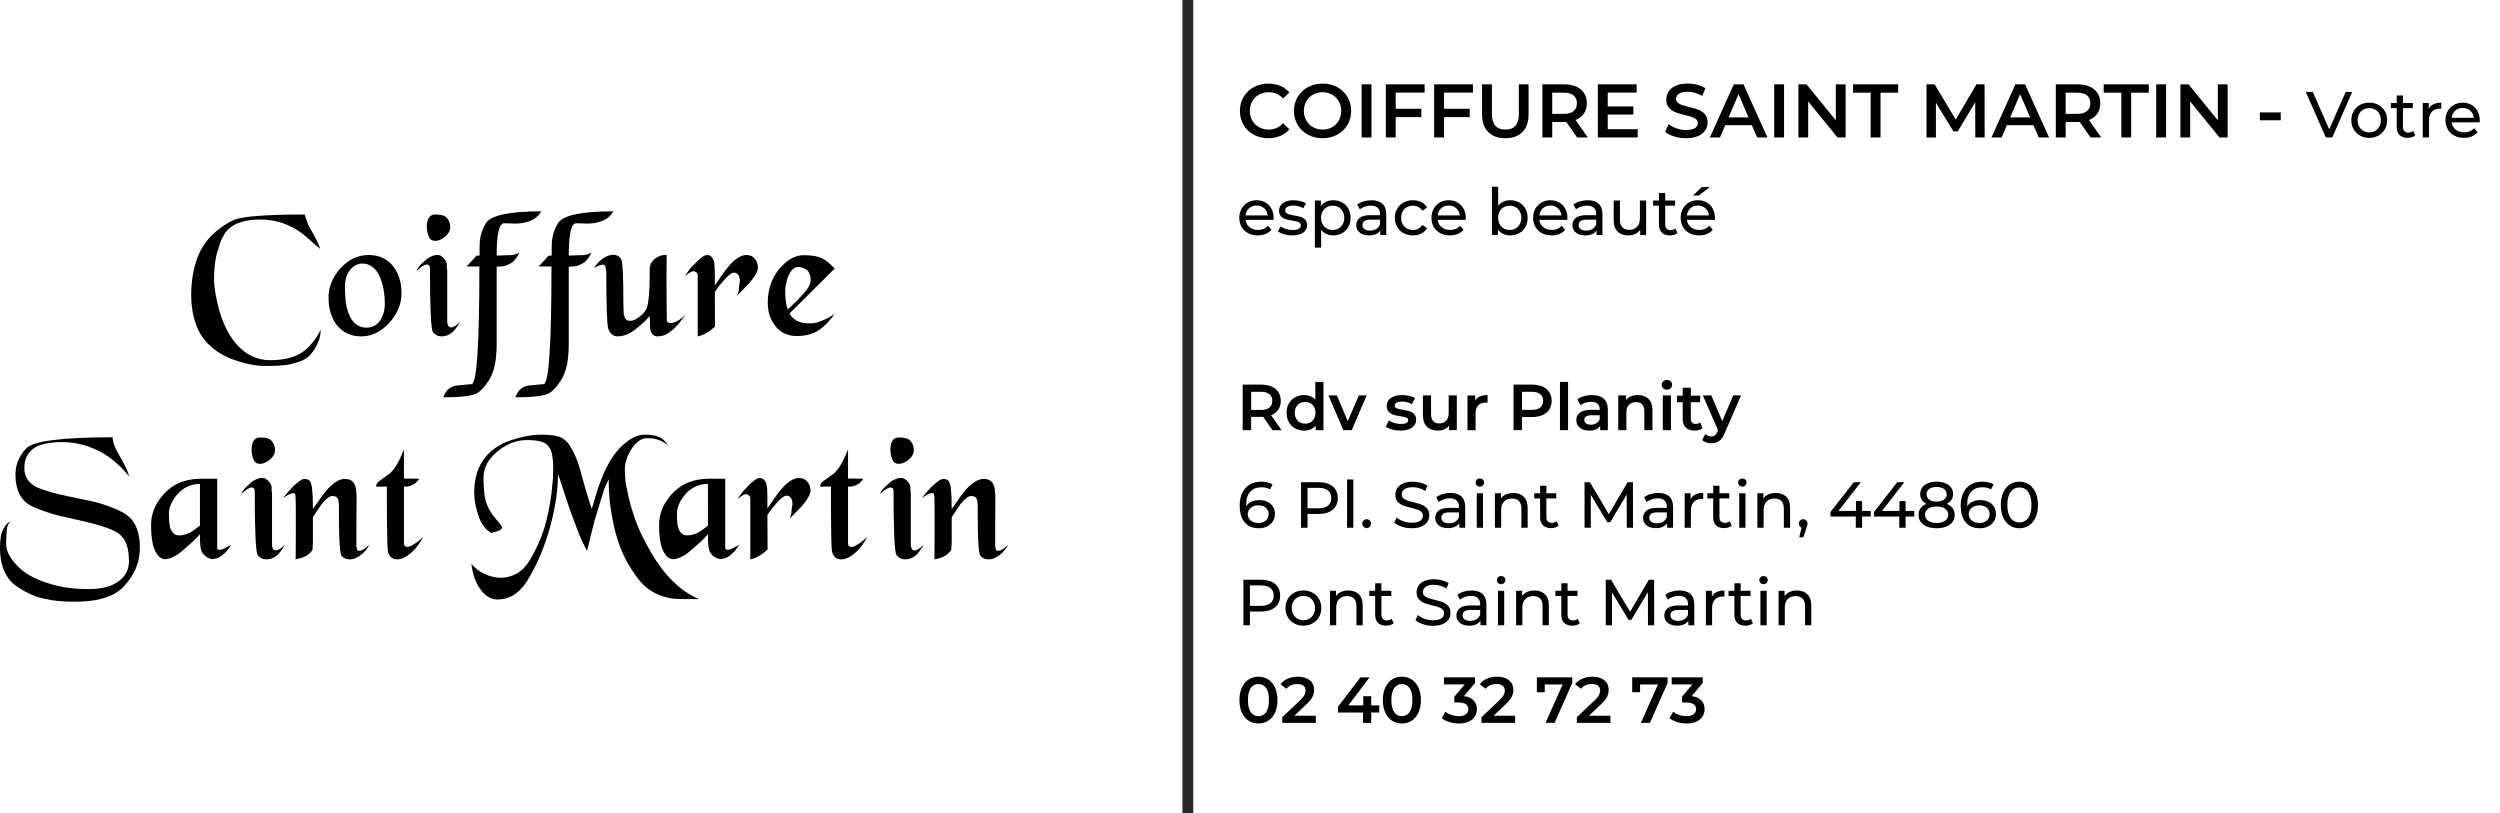 <?xml version="1.0" encoding="utf-8"?>
<!-- Generator: Adobe Illustrator 28.3.0, SVG Export Plug-In . SVG Version: 6.00 Build 0)  -->
<svg version="1.1" xmlns="http://www.w3.org/2000/svg" xmlns:xlink="http://www.w3.org/1999/xlink" x="0px" y="0px"
	 width="461.223px" height="150px" viewBox="0 0 461.223 150" enable-background="new 0 0 461.223 150" xml:space="preserve">
<g id="Calque_1">
	<rect x="-189.664" y="-1075.533" fill="#FFFFFF" width="1366" height="2065.439"/>
	<g>
		<g>
			<g>
				<path d="M231.304,24.849c-0.798-0.435-1.423-1.034-1.876-1.799c-0.453-0.766-0.679-1.629-0.679-2.591
					c0-0.961,0.229-1.824,0.686-2.59c0.458-0.765,1.085-1.365,1.883-1.799c0.798-0.434,1.692-0.651,2.681-0.651
					c0.803,0,1.535,0.141,2.198,0.421c0.663,0.279,1.223,0.686,1.68,1.218l-1.176,1.105c-0.71-0.765-1.582-1.147-2.618-1.147
					c-0.672,0-1.274,0.146-1.806,0.44s-0.948,0.703-1.246,1.226c-0.299,0.522-0.448,1.115-0.448,1.777
					c0,0.663,0.149,1.256,0.448,1.778c0.298,0.522,0.714,0.931,1.246,1.225c0.532,0.295,1.134,0.441,1.806,0.441
					c1.036,0,1.908-0.387,2.618-1.162l1.176,1.12c-0.458,0.532-1.02,0.938-1.688,1.218c-0.667,0.28-1.402,0.42-2.205,0.42
					C232.995,25.5,232.102,25.283,231.304,24.849z"/>
				<path d="M241.293,24.849c-0.803-0.435-1.433-1.036-1.89-1.807c-0.457-0.77-0.686-1.631-0.686-2.583
					c0-0.951,0.229-1.812,0.686-2.583c0.458-0.77,1.087-1.372,1.89-1.806s1.704-0.651,2.702-0.651s1.899,0.218,2.702,0.651
					s1.433,1.034,1.891,1.799c0.457,0.766,0.686,1.629,0.686,2.59c0,0.962-0.229,1.825-0.686,2.591
					c-0.458,0.765-1.088,1.364-1.891,1.799c-0.803,0.434-1.703,0.65-2.702,0.65S242.095,25.283,241.293,24.849z M245.759,23.463
					c0.522-0.294,0.933-0.704,1.231-1.231c0.299-0.527,0.448-1.118,0.448-1.771c0-0.652-0.149-1.243-0.448-1.771
					c-0.298-0.527-0.709-0.938-1.231-1.232c-0.523-0.294-1.111-0.44-1.764-0.44c-0.654,0-1.242,0.146-1.764,0.44
					s-0.934,0.705-1.232,1.232c-0.299,0.527-0.448,1.118-0.448,1.771c0,0.653,0.149,1.244,0.448,1.771
					c0.298,0.527,0.709,0.938,1.232,1.231c0.522,0.295,1.11,0.441,1.764,0.441C244.648,23.904,245.236,23.758,245.759,23.463z"/>
				<path d="M251.205,15.56h1.82v9.8h-1.82V15.56z"/>
				<path d="M257.49,17.086v2.982h4.732v1.54h-4.732v3.752h-1.82v-9.8h7.154v1.525H257.49z"/>
				<path d="M266.408,17.086v2.982h4.732v1.54h-4.732v3.752h-1.82v-9.8h7.154v1.525H266.408z"/>
				<path d="M274.556,24.359c-0.756-0.761-1.134-1.851-1.134-3.269v-5.53h1.82v5.46c0,1.923,0.831,2.884,2.492,2.884
					c1.652,0,2.478-0.961,2.478-2.884v-5.46h1.792v5.53c0,1.418-0.375,2.508-1.127,3.269c-0.751,0.761-1.804,1.141-3.157,1.141
					C276.367,25.5,275.313,25.12,274.556,24.359z"/>
				<path d="M290.964,25.36l-2.002-2.87c-0.084,0.01-0.21,0.014-0.378,0.014h-2.212v2.856h-1.82v-9.8h4.032
					c0.85,0,1.589,0.14,2.219,0.42c0.63,0.28,1.113,0.682,1.449,1.204s0.504,1.144,0.504,1.861c0,0.738-0.18,1.372-0.539,1.904
					s-0.875,0.929-1.547,1.19l2.254,3.22H290.964z M290.306,17.604c-0.411-0.336-1.013-0.504-1.806-0.504h-2.128v3.906h2.128
					c0.793,0,1.396-0.171,1.806-0.512s0.616-0.823,0.616-1.449C290.922,18.421,290.717,17.94,290.306,17.604z"/>
				<path d="M302.136,23.834v1.526h-7.35v-9.8h7.154v1.525h-5.334v2.549h4.732v1.498h-4.732v2.701H302.136z"/>
				<path d="M308.877,25.178c-0.705-0.215-1.263-0.5-1.673-0.854l0.63-1.414c0.401,0.317,0.894,0.576,1.477,0.777
					c0.583,0.2,1.169,0.301,1.757,0.301c0.729,0,1.271-0.116,1.631-0.35c0.359-0.233,0.539-0.542,0.539-0.925
					c0-0.279-0.1-0.511-0.301-0.692c-0.201-0.183-0.455-0.324-0.763-0.427c-0.308-0.103-0.729-0.22-1.26-0.351
					c-0.747-0.177-1.351-0.354-1.813-0.532c-0.462-0.177-0.859-0.454-1.19-0.833c-0.332-0.378-0.497-0.889-0.497-1.532
					c0-0.542,0.147-1.034,0.441-1.478s0.737-0.795,1.33-1.057s1.318-0.393,2.177-0.393c0.598,0,1.186,0.075,1.765,0.225
					c0.578,0.149,1.078,0.364,1.498,0.644l-0.574,1.414c-0.43-0.252-0.878-0.443-1.344-0.574c-0.467-0.13-0.919-0.195-1.358-0.195
					c-0.719,0-1.253,0.121-1.603,0.363c-0.35,0.243-0.525,0.565-0.525,0.967c0,0.279,0.1,0.509,0.301,0.686
					c0.201,0.178,0.455,0.317,0.763,0.42s0.728,0.22,1.26,0.351c0.728,0.168,1.325,0.343,1.792,0.524
					c0.466,0.183,0.865,0.46,1.197,0.833c0.331,0.374,0.497,0.878,0.497,1.512c0,0.542-0.146,1.032-0.44,1.471
					s-0.74,0.788-1.337,1.05c-0.598,0.261-1.326,0.392-2.185,0.392C310.312,25.5,309.581,25.392,308.877,25.178z"/>
				<path d="M323.191,23.093h-4.9l-0.966,2.268h-1.876l4.41-9.8h1.792l4.424,9.8h-1.903L323.191,23.093z M322.59,21.664
					l-1.849-4.284l-1.834,4.284H322.59z"/>
				<path d="M327.321,15.56h1.82v9.8h-1.82V15.56z"/>
				<path d="M340.495,15.56v9.8h-1.498l-5.404-6.636v6.636h-1.806v-9.8h1.498l5.404,6.636V15.56H340.495z"/>
				<path d="M345.115,17.1h-3.248v-1.54h8.316v1.54h-3.248v8.26h-1.82V17.1z"/>
				<path d="M364.421,25.36l-0.014-6.496l-3.22,5.376h-0.812l-3.22-5.292v6.412h-1.736v-9.8h1.498l3.892,6.496l3.822-6.496h1.498
					l0.014,9.8H364.421z"/>
				<path d="M375.145,23.093h-4.9l-0.966,2.268h-1.876l4.41-9.8h1.792l4.424,9.8h-1.903L375.145,23.093z M374.543,21.664
					l-1.849-4.284l-1.834,4.284H374.543z"/>
				<path d="M385.687,25.36l-2.002-2.87c-0.084,0.01-0.21,0.014-0.378,0.014h-2.212v2.856h-1.82v-9.8h4.032
					c0.849,0,1.589,0.14,2.219,0.42s1.113,0.682,1.449,1.204s0.504,1.144,0.504,1.861c0,0.738-0.18,1.372-0.539,1.904
					s-0.875,0.929-1.547,1.19l2.254,3.22H385.687z M385.028,17.604c-0.411-0.336-1.013-0.504-1.806-0.504h-2.128v3.906h2.128
					c0.793,0,1.395-0.171,1.806-0.512c0.411-0.341,0.616-0.823,0.616-1.449C385.645,18.421,385.44,17.94,385.028,17.604z"/>
				<path d="M391.357,17.1h-3.248v-1.54h8.316v1.54h-3.248v8.26h-1.82V17.1z"/>
				<path d="M397.796,15.56h1.82v9.8h-1.82V15.56z"/>
				<path d="M410.97,15.56v9.8h-1.498l-5.404-6.636v6.636h-1.806v-9.8h1.498l5.404,6.636V15.56H410.97z"/>
				<path d="M416.92,20.74h3.85v1.456h-3.85V20.74z"/>
				<path d="M433.96,16.96l-3.684,8.4h-1.188l-3.696-8.4h1.296l3.024,6.9l3.048-6.9H433.96z"/>
				<path d="M435.399,25.012c-0.504-0.28-0.898-0.666-1.182-1.158c-0.284-0.492-0.426-1.05-0.426-1.674s0.142-1.183,0.426-1.674
					c0.284-0.492,0.678-0.877,1.182-1.152c0.504-0.276,1.072-0.414,1.704-0.414s1.198,0.138,1.698,0.414
					c0.5,0.275,0.892,0.66,1.176,1.152c0.284,0.491,0.426,1.05,0.426,1.674s-0.142,1.182-0.426,1.674s-0.676,0.878-1.176,1.158
					c-0.5,0.279-1.066,0.42-1.698,0.42S435.903,25.292,435.399,25.012z M438.202,24.142c0.324-0.188,0.578-0.452,0.762-0.792
					c0.184-0.34,0.275-0.73,0.275-1.17c0-0.44-0.092-0.83-0.275-1.17c-0.185-0.34-0.438-0.603-0.762-0.786
					c-0.324-0.185-0.69-0.276-1.098-0.276s-0.774,0.092-1.098,0.276c-0.324,0.184-0.58,0.446-0.769,0.786
					c-0.188,0.34-0.282,0.729-0.282,1.17c0,0.439,0.094,0.83,0.282,1.17c0.188,0.34,0.444,0.604,0.769,0.792
					c0.324,0.188,0.689,0.282,1.098,0.282S437.878,24.33,438.202,24.142z"/>
				<path d="M445.575,24.988c-0.168,0.145-0.376,0.254-0.624,0.33s-0.504,0.114-0.768,0.114c-0.64,0-1.136-0.172-1.488-0.517
					c-0.352-0.344-0.528-0.836-0.528-1.476v-3.492h-1.08V19h1.08v-1.392h1.152V19h1.824v0.948h-1.824v3.444
					c0,0.344,0.086,0.607,0.258,0.792c0.172,0.184,0.418,0.275,0.738,0.275c0.352,0,0.652-0.1,0.9-0.3L445.575,24.988z"/>
				<path d="M448.96,19.228c0.392-0.192,0.868-0.288,1.428-0.288v1.116c-0.064-0.008-0.152-0.013-0.264-0.013
					c-0.624,0-1.114,0.187-1.47,0.559s-0.534,0.902-0.534,1.59v3.168h-1.151V19h1.104v1.068
					C448.272,19.7,448.567,19.42,448.96,19.228z"/>
				<path d="M457.467,22.564h-5.16c0.072,0.56,0.318,1.01,0.738,1.35c0.42,0.341,0.942,0.511,1.566,0.511
					c0.76,0,1.372-0.257,1.836-0.769l0.636,0.744c-0.288,0.336-0.646,0.592-1.074,0.768c-0.428,0.177-0.906,0.265-1.434,0.265
					c-0.672,0-1.268-0.139-1.788-0.414c-0.52-0.276-0.922-0.662-1.206-1.158c-0.284-0.496-0.426-1.056-0.426-1.68
					c0-0.616,0.138-1.172,0.414-1.668c0.276-0.496,0.656-0.883,1.14-1.158c0.484-0.276,1.03-0.414,1.638-0.414
					c0.607,0,1.149,0.138,1.626,0.414c0.476,0.275,0.848,0.662,1.116,1.158s0.402,1.063,0.402,1.704
					C457.491,22.304,457.483,22.42,457.467,22.564z M452.961,20.416c-0.372,0.336-0.59,0.776-0.654,1.32h4.08
					c-0.064-0.536-0.282-0.974-0.654-1.314c-0.372-0.34-0.834-0.51-1.386-0.51C453.795,19.912,453.333,20.08,452.961,20.416z"/>
				<path d="M234.949,40.564h-5.16c0.072,0.56,0.318,1.01,0.738,1.35c0.42,0.341,0.942,0.511,1.566,0.511
					c0.76,0,1.372-0.257,1.836-0.769l0.636,0.744c-0.288,0.336-0.646,0.592-1.074,0.768c-0.428,0.177-0.906,0.265-1.434,0.265
					c-0.672,0-1.268-0.139-1.788-0.414c-0.52-0.276-0.922-0.662-1.206-1.158c-0.284-0.496-0.426-1.056-0.426-1.68
					c0-0.616,0.138-1.172,0.414-1.668c0.276-0.496,0.656-0.883,1.14-1.158c0.484-0.276,1.03-0.414,1.638-0.414
					c0.607,0,1.149,0.138,1.626,0.414c0.476,0.275,0.848,0.662,1.116,1.158s0.402,1.063,0.402,1.704
					C234.973,40.304,234.965,40.42,234.949,40.564z M230.443,38.416c-0.372,0.336-0.59,0.776-0.654,1.32h4.08
					c-0.064-0.536-0.282-0.974-0.654-1.314c-0.372-0.34-0.834-0.51-1.386-0.51C231.277,37.912,230.815,38.08,230.443,38.416z"/>
				<path d="M236.893,43.222c-0.479-0.141-0.856-0.318-1.128-0.534l0.48-0.912c0.279,0.2,0.62,0.36,1.02,0.48
					c0.4,0.119,0.804,0.18,1.212,0.18c1.008,0,1.512-0.288,1.512-0.864c0-0.192-0.068-0.344-0.204-0.456
					c-0.137-0.111-0.307-0.193-0.51-0.246c-0.204-0.052-0.494-0.109-0.87-0.174c-0.512-0.08-0.93-0.172-1.254-0.276
					c-0.324-0.104-0.602-0.279-0.834-0.527s-0.348-0.596-0.348-1.044c0-0.576,0.24-1.038,0.72-1.387
					c0.48-0.348,1.124-0.521,1.933-0.521c0.424,0,0.848,0.052,1.271,0.156c0.424,0.104,0.772,0.244,1.044,0.42l-0.492,0.912
					c-0.52-0.336-1.132-0.504-1.836-0.504c-0.488,0-0.86,0.08-1.116,0.239c-0.257,0.16-0.384,0.372-0.384,0.637
					c0,0.208,0.072,0.371,0.216,0.491s0.322,0.208,0.534,0.265c0.212,0.056,0.51,0.12,0.894,0.191
					c0.512,0.089,0.926,0.183,1.242,0.282c0.315,0.101,0.586,0.271,0.81,0.51c0.224,0.24,0.336,0.576,0.336,1.009
					c0,0.575-0.246,1.033-0.738,1.373c-0.492,0.341-1.162,0.511-2.01,0.511C237.873,43.432,237.373,43.362,236.893,43.222z"/>
				<path d="M247.609,37.348c0.488,0.271,0.87,0.651,1.146,1.14c0.276,0.488,0.414,1.052,0.414,1.692
					c0,0.64-0.138,1.206-0.414,1.697c-0.276,0.492-0.658,0.875-1.146,1.146c-0.488,0.272-1.041,0.408-1.656,0.408
					c-0.456,0-0.875-0.088-1.254-0.265c-0.38-0.176-0.702-0.432-0.966-0.768v3.288h-1.151V37h1.104v1.009
					c0.256-0.353,0.58-0.618,0.972-0.799c0.392-0.18,0.824-0.27,1.296-0.27C246.568,36.94,247.121,37.076,247.609,37.348z
					 M246.955,42.142c0.324-0.188,0.58-0.452,0.768-0.792s0.282-0.73,0.282-1.17c0-0.44-0.094-0.83-0.282-1.17
					s-0.444-0.603-0.768-0.786c-0.324-0.185-0.69-0.276-1.099-0.276c-0.4,0-0.762,0.094-1.086,0.282
					c-0.324,0.188-0.58,0.45-0.768,0.786c-0.188,0.336-0.282,0.724-0.282,1.164c0,0.439,0.092,0.83,0.276,1.17
					c0.184,0.34,0.439,0.604,0.768,0.792c0.328,0.188,0.692,0.282,1.092,0.282C246.265,42.425,246.631,42.33,246.955,42.142z"/>
				<path d="M255.043,37.588c0.468,0.433,0.702,1.076,0.702,1.933v3.84h-1.092v-0.84c-0.192,0.296-0.466,0.521-0.822,0.678
					c-0.356,0.156-0.778,0.234-1.267,0.234c-0.712,0-1.282-0.172-1.71-0.517c-0.428-0.344-0.642-0.796-0.642-1.355
					c0-0.561,0.204-1.01,0.612-1.351c0.408-0.34,1.056-0.51,1.944-0.51h1.824v-0.228c0-0.496-0.144-0.876-0.432-1.141
					c-0.288-0.264-0.712-0.396-1.272-0.396c-0.376,0-0.744,0.062-1.104,0.186c-0.36,0.124-0.665,0.29-0.912,0.498l-0.48-0.863
					c0.328-0.265,0.72-0.467,1.176-0.606s0.94-0.21,1.452-0.21C253.9,36.94,254.575,37.156,255.043,37.588z M253.897,42.25
					c0.32-0.195,0.552-0.474,0.696-0.834v-0.888h-1.776c-0.976,0-1.464,0.328-1.464,0.984c0,0.319,0.124,0.571,0.372,0.756
					c0.248,0.184,0.592,0.275,1.032,0.275C253.197,42.544,253.577,42.446,253.897,42.25z"/>
				<path d="M258.954,43.012c-0.508-0.28-0.905-0.666-1.193-1.158s-0.433-1.05-0.433-1.674s0.145-1.183,0.433-1.674
					c0.288-0.492,0.686-0.877,1.193-1.152c0.508-0.276,1.086-0.414,1.734-0.414c0.576,0,1.09,0.116,1.542,0.348
					c0.452,0.232,0.802,0.568,1.05,1.008l-0.876,0.564c-0.2-0.304-0.448-0.532-0.744-0.684c-0.296-0.152-0.624-0.229-0.983-0.229
					c-0.416,0-0.791,0.092-1.122,0.276c-0.332,0.184-0.592,0.446-0.78,0.786s-0.282,0.729-0.282,1.17
					c0,0.448,0.094,0.842,0.282,1.182s0.448,0.603,0.78,0.786c0.332,0.184,0.706,0.276,1.122,0.276c0.359,0,0.688-0.076,0.983-0.229
					c0.296-0.151,0.544-0.38,0.744-0.684l0.876,0.552c-0.248,0.44-0.598,0.778-1.05,1.014c-0.452,0.236-0.966,0.354-1.542,0.354
					C260.041,43.432,259.462,43.292,258.954,43.012z"/>
				<path d="M270.397,40.564h-5.16c0.072,0.56,0.318,1.01,0.738,1.35c0.42,0.341,0.942,0.511,1.566,0.511
					c0.76,0,1.372-0.257,1.836-0.769l0.636,0.744c-0.288,0.336-0.646,0.592-1.074,0.768c-0.428,0.177-0.906,0.265-1.434,0.265
					c-0.672,0-1.269-0.139-1.788-0.414c-0.521-0.276-0.922-0.662-1.206-1.158c-0.284-0.496-0.426-1.056-0.426-1.68
					c0-0.616,0.138-1.172,0.414-1.668s0.656-0.883,1.14-1.158c0.484-0.276,1.03-0.414,1.638-0.414c0.608,0,1.15,0.138,1.626,0.414
					c0.476,0.275,0.848,0.662,1.116,1.158s0.402,1.063,0.402,1.704C270.421,40.304,270.413,40.42,270.397,40.564z M265.891,38.416
					c-0.372,0.336-0.59,0.776-0.654,1.32h4.08c-0.064-0.536-0.282-0.974-0.654-1.314c-0.372-0.34-0.834-0.51-1.386-0.51
					C266.725,37.912,266.263,38.08,265.891,38.416z"/>
				<path d="M280.273,37.348c0.488,0.271,0.87,0.651,1.146,1.14c0.275,0.488,0.414,1.052,0.414,1.692
					c0,0.64-0.138,1.206-0.414,1.697c-0.276,0.492-0.658,0.875-1.146,1.146c-0.488,0.272-1.04,0.408-1.656,0.408
					c-0.472,0-0.904-0.092-1.296-0.276c-0.392-0.184-0.716-0.452-0.972-0.804v1.008h-1.104v-8.904h1.152v3.504
					c0.256-0.336,0.576-0.59,0.96-0.762s0.804-0.258,1.26-0.258C279.232,36.94,279.784,37.076,280.273,37.348z M279.619,42.142
					c0.324-0.188,0.58-0.452,0.768-0.792c0.188-0.34,0.282-0.73,0.282-1.17c0-0.44-0.095-0.83-0.282-1.17
					c-0.188-0.34-0.444-0.603-0.768-0.786c-0.324-0.185-0.69-0.276-1.098-0.276c-0.4,0-0.764,0.092-1.092,0.276
					c-0.328,0.184-0.584,0.446-0.768,0.786s-0.276,0.729-0.276,1.17c0,0.439,0.092,0.83,0.276,1.17s0.44,0.604,0.768,0.792
					c0.328,0.188,0.691,0.282,1.092,0.282C278.929,42.425,279.295,42.33,279.619,42.142z"/>
				<path d="M289.152,40.564h-5.16c0.072,0.56,0.318,1.01,0.738,1.35c0.42,0.341,0.942,0.511,1.566,0.511
					c0.76,0,1.372-0.257,1.836-0.769l0.636,0.744c-0.288,0.336-0.646,0.592-1.074,0.768c-0.428,0.177-0.906,0.265-1.434,0.265
					c-0.672,0-1.269-0.139-1.788-0.414c-0.521-0.276-0.922-0.662-1.206-1.158c-0.284-0.496-0.426-1.056-0.426-1.68
					c0-0.616,0.138-1.172,0.414-1.668s0.656-0.883,1.14-1.158c0.484-0.276,1.03-0.414,1.638-0.414c0.608,0,1.15,0.138,1.626,0.414
					c0.476,0.275,0.848,0.662,1.116,1.158s0.402,1.063,0.402,1.704C289.177,40.304,289.169,40.42,289.152,40.564z M284.647,38.416
					c-0.372,0.336-0.59,0.776-0.654,1.32h4.08c-0.064-0.536-0.282-0.974-0.654-1.314c-0.372-0.34-0.834-0.51-1.386-0.51
					C285.481,37.912,285.019,38.08,284.647,38.416z"/>
				<path d="M294.931,37.588c0.468,0.433,0.702,1.076,0.702,1.933v3.84h-1.092v-0.84c-0.192,0.296-0.466,0.521-0.822,0.678
					c-0.356,0.156-0.778,0.234-1.267,0.234c-0.712,0-1.282-0.172-1.71-0.517c-0.428-0.344-0.642-0.796-0.642-1.355
					c0-0.561,0.204-1.01,0.612-1.351c0.408-0.34,1.056-0.51,1.944-0.51h1.824v-0.228c0-0.496-0.144-0.876-0.432-1.141
					c-0.288-0.264-0.712-0.396-1.272-0.396c-0.376,0-0.744,0.062-1.104,0.186c-0.36,0.124-0.665,0.29-0.912,0.498l-0.48-0.863
					c0.328-0.265,0.72-0.467,1.176-0.606s0.94-0.21,1.452-0.21C293.788,36.94,294.462,37.156,294.931,37.588z M293.784,42.25
					c0.32-0.195,0.552-0.474,0.696-0.834v-0.888h-1.776c-0.976,0-1.464,0.328-1.464,0.984c0,0.319,0.124,0.571,0.372,0.756
					c0.248,0.184,0.592,0.275,1.032,0.275C293.085,42.544,293.464,42.446,293.784,42.25z"/>
				<path d="M303.696,37v6.36h-1.092V42.4c-0.232,0.328-0.538,0.582-0.918,0.762c-0.38,0.181-0.794,0.271-1.242,0.271
					c-0.848,0-1.516-0.234-2.004-0.702c-0.488-0.468-0.732-1.158-0.732-2.07V37h1.152v3.528c0,0.616,0.148,1.082,0.444,1.398
					c0.296,0.315,0.72,0.474,1.272,0.474c0.608,0,1.088-0.184,1.44-0.552c0.352-0.368,0.527-0.889,0.527-1.561V37H303.696z"/>
				<path d="M309.468,42.988c-0.168,0.145-0.376,0.254-0.624,0.33s-0.504,0.114-0.768,0.114c-0.64,0-1.136-0.172-1.488-0.517
					c-0.352-0.344-0.528-0.836-0.528-1.476v-3.492h-1.08V37h1.08v-1.392h1.152V37h1.824v0.948h-1.824v3.444
					c0,0.344,0.085,0.607,0.258,0.792c0.172,0.184,0.418,0.275,0.738,0.275c0.353,0,0.652-0.1,0.9-0.3L309.468,42.988z"/>
				<path d="M316.368,40.564h-5.16c0.072,0.56,0.318,1.01,0.738,1.35c0.42,0.341,0.942,0.511,1.566,0.511
					c0.76,0,1.372-0.257,1.836-0.769l0.636,0.744c-0.288,0.336-0.646,0.592-1.074,0.768c-0.428,0.177-0.906,0.265-1.434,0.265
					c-0.672,0-1.269-0.139-1.788-0.414c-0.521-0.276-0.922-0.662-1.206-1.158c-0.284-0.496-0.426-1.056-0.426-1.68
					c0-0.616,0.138-1.172,0.414-1.668s0.656-0.883,1.14-1.158c0.484-0.276,1.03-0.414,1.638-0.414c0.608,0,1.15,0.138,1.626,0.414
					c0.476,0.275,0.848,0.662,1.116,1.158s0.402,1.063,0.402,1.704C316.393,40.304,316.384,40.42,316.368,40.564z M311.862,38.416
					c-0.372,0.336-0.59,0.776-0.654,1.32h4.08c-0.064-0.536-0.282-0.974-0.654-1.314c-0.372-0.34-0.834-0.51-1.386-0.51
					C312.696,37.912,312.234,38.08,311.862,38.416z M313.968,34.516h1.464l-2.016,1.56h-1.08L313.968,34.516z"/>
				<path d="M234.757,79.36l-1.716-2.46c-0.072,0.008-0.18,0.012-0.324,0.012h-1.896v2.448h-1.56v-8.4h3.456
					c0.728,0,1.362,0.12,1.902,0.36c0.54,0.24,0.954,0.584,1.242,1.032s0.432,0.979,0.432,1.596c0,0.632-0.154,1.176-0.462,1.632
					c-0.309,0.456-0.75,0.797-1.326,1.021l1.932,2.76H234.757z M234.193,72.712c-0.352-0.287-0.868-0.432-1.548-0.432h-1.824v3.348
					h1.824c0.68,0,1.196-0.146,1.548-0.438s0.528-0.706,0.528-1.242S234.545,73,234.193,72.712z"/>
				<path d="M244.165,70.456v8.904h-1.44v-0.828c-0.248,0.305-0.554,0.532-0.918,0.685c-0.364,0.151-0.766,0.228-1.206,0.228
					c-0.616,0-1.17-0.136-1.662-0.408c-0.492-0.271-0.878-0.658-1.158-1.158c-0.28-0.499-0.42-1.073-0.42-1.722
					c0-0.647,0.14-1.22,0.42-1.716s0.666-0.88,1.158-1.152c0.492-0.271,1.046-0.408,1.662-0.408c0.424,0,0.812,0.072,1.164,0.217
					c0.352,0.144,0.652,0.359,0.9,0.647v-3.288H244.165z M241.753,77.914c0.288-0.164,0.516-0.397,0.684-0.702
					c0.168-0.304,0.252-0.655,0.252-1.056c0-0.399-0.084-0.752-0.252-1.056s-0.396-0.538-0.684-0.702s-0.612-0.246-0.972-0.246
					s-0.684,0.082-0.972,0.246s-0.516,0.398-0.684,0.702s-0.252,0.656-0.252,1.056c0,0.4,0.084,0.752,0.252,1.056
					c0.168,0.305,0.396,0.538,0.684,0.702s0.612,0.246,0.972,0.246S241.465,78.078,241.753,77.914z"/>
				<path d="M252.133,72.952l-2.748,6.408h-1.548l-2.748-6.408h1.56l1.992,4.752l2.052-4.752H252.133z"/>
				<path d="M256.836,79.24c-0.496-0.136-0.892-0.308-1.188-0.516l0.576-1.141c0.288,0.192,0.634,0.347,1.038,0.462
					c0.404,0.116,0.802,0.175,1.194,0.175c0.896,0,1.344-0.236,1.344-0.708c0-0.225-0.114-0.38-0.342-0.469
					c-0.228-0.088-0.594-0.172-1.098-0.252c-0.528-0.079-0.958-0.172-1.29-0.275c-0.332-0.104-0.62-0.286-0.864-0.546
					s-0.366-0.622-0.366-1.086c0-0.608,0.253-1.095,0.762-1.458c0.508-0.364,1.193-0.547,2.058-0.547c0.44,0,0.88,0.051,1.32,0.15
					c0.439,0.101,0.8,0.234,1.08,0.402l-0.576,1.14c-0.544-0.319-1.156-0.479-1.836-0.479c-0.44,0-0.774,0.065-1.002,0.197
					c-0.229,0.132-0.342,0.307-0.342,0.522c0,0.24,0.122,0.41,0.366,0.51c0.244,0.101,0.622,0.194,1.134,0.282
					c0.512,0.08,0.932,0.172,1.26,0.275c0.328,0.104,0.609,0.28,0.846,0.528c0.236,0.248,0.354,0.601,0.354,1.056
					c0,0.601-0.26,1.08-0.78,1.44c-0.521,0.36-1.229,0.54-2.124,0.54C257.84,79.444,257.332,79.376,256.836,79.24z"/>
				<path d="M268.764,72.952v6.408h-1.428v-0.816c-0.24,0.288-0.54,0.511-0.899,0.666c-0.36,0.156-0.749,0.234-1.164,0.234
					c-0.856,0-1.53-0.238-2.022-0.714s-0.738-1.182-0.738-2.118v-3.66h1.5v3.456c0,0.576,0.13,1.006,0.39,1.29
					c0.26,0.284,0.63,0.426,1.11,0.426c0.536,0,0.962-0.166,1.278-0.498c0.316-0.331,0.474-0.81,0.474-1.434v-3.24H268.764z"/>
				<path d="M274.44,72.88v1.429c-0.128-0.024-0.244-0.036-0.348-0.036c-0.584,0-1.04,0.17-1.368,0.51
					c-0.328,0.34-0.492,0.83-0.492,1.47v3.108h-1.5v-6.408h1.428v0.937C272.592,73.217,273.353,72.88,274.44,72.88z"/>
				<path d="M284.586,71.32c0.54,0.24,0.954,0.584,1.242,1.032s0.432,0.979,0.432,1.596c0,0.608-0.144,1.139-0.432,1.59
					c-0.288,0.452-0.702,0.798-1.242,1.038s-1.174,0.36-1.902,0.36h-1.896v2.424h-1.56v-8.4h3.456
					C283.412,70.96,284.046,71.08,284.586,71.32z M284.16,75.184c0.352-0.288,0.528-0.7,0.528-1.236s-0.176-0.948-0.528-1.236
					c-0.353-0.287-0.868-0.432-1.548-0.432h-1.824v3.336h1.824C283.292,75.616,283.808,75.472,284.16,75.184z"/>
				<path d="M287.796,70.456h1.5v8.904h-1.5V70.456z"/>
				<path d="M295.878,73.558c0.5,0.452,0.75,1.134,0.75,2.046v3.756h-1.416v-0.78c-0.185,0.28-0.446,0.494-0.786,0.643
					c-0.34,0.147-0.75,0.222-1.23,0.222s-0.9-0.082-1.26-0.246c-0.36-0.164-0.638-0.392-0.834-0.684
					c-0.196-0.292-0.294-0.622-0.294-0.99c0-0.576,0.214-1.038,0.642-1.386c0.428-0.349,1.102-0.522,2.022-0.522h1.656V75.52
					c0-0.448-0.134-0.792-0.402-1.032c-0.268-0.24-0.666-0.36-1.194-0.36c-0.36,0-0.714,0.057-1.062,0.168
					c-0.348,0.112-0.642,0.269-0.882,0.469L291,73.672c0.336-0.256,0.74-0.451,1.212-0.588c0.472-0.136,0.972-0.204,1.5-0.204
					C294.656,72.88,295.378,73.106,295.878,73.558z M294.51,78.094c0.292-0.172,0.498-0.418,0.618-0.738v-0.744h-1.548
					c-0.864,0-1.296,0.284-1.296,0.852c0,0.272,0.108,0.488,0.324,0.648c0.216,0.16,0.517,0.24,0.9,0.24
					C293.884,78.352,294.218,78.266,294.51,78.094z"/>
				<path d="M304.128,73.588c0.488,0.473,0.732,1.173,0.732,2.101v3.672h-1.5v-3.48c0-0.56-0.132-0.981-0.396-1.266
					c-0.264-0.284-0.64-0.426-1.128-0.426c-0.552,0-0.988,0.166-1.308,0.498c-0.32,0.332-0.48,0.81-0.48,1.434v3.24h-1.5v-6.408
					h1.428v0.828c0.248-0.296,0.56-0.52,0.936-0.672s0.8-0.229,1.272-0.229C302.992,72.88,303.64,73.116,304.128,73.588z"/>
				<path d="M306.84,71.638c-0.185-0.172-0.276-0.386-0.276-0.643c0-0.256,0.092-0.47,0.276-0.642
					c0.184-0.172,0.412-0.258,0.684-0.258c0.272,0,0.5,0.082,0.685,0.246c0.184,0.164,0.275,0.37,0.275,0.617
					c0,0.265-0.09,0.486-0.27,0.666c-0.18,0.181-0.41,0.271-0.69,0.271C307.252,71.896,307.023,71.81,306.84,71.638z
					 M306.768,72.952h1.5v6.408h-1.5V72.952z"/>
				<path d="M314.088,79.012c-0.176,0.144-0.39,0.252-0.642,0.323c-0.252,0.072-0.518,0.108-0.798,0.108
					c-0.704,0-1.248-0.184-1.632-0.552s-0.576-0.904-0.576-1.608V74.2h-1.056V73h1.056v-1.464h1.5V73h1.716v1.2h-1.716v3.048
					c0,0.312,0.076,0.551,0.229,0.714c0.151,0.164,0.372,0.246,0.66,0.246c0.336,0,0.616-0.088,0.84-0.264L314.088,79.012z"/>
				<path d="M321.204,72.952l-3,6.924c-0.28,0.696-0.62,1.187-1.02,1.471c-0.4,0.283-0.884,0.426-1.452,0.426
					c-0.32,0-0.636-0.052-0.948-0.156c-0.312-0.104-0.568-0.248-0.768-0.432l0.6-1.104c0.144,0.136,0.314,0.244,0.51,0.324
					c0.196,0.08,0.394,0.12,0.594,0.12c0.264,0,0.482-0.068,0.654-0.204c0.172-0.136,0.33-0.364,0.474-0.684l0.108-0.252
					l-2.796-6.433h1.56l2.016,4.74l2.028-4.74H321.204z"/>
				<path d="M233.815,92.572c0.437,0.208,0.778,0.506,1.026,0.895c0.248,0.388,0.372,0.834,0.372,1.338
					c0,0.527-0.13,0.992-0.39,1.392c-0.26,0.4-0.616,0.71-1.068,0.93c-0.452,0.221-0.958,0.33-1.518,0.33
					c-1.128,0-1.998-0.363-2.61-1.092c-0.612-0.728-0.918-1.76-0.918-3.096c0-0.937,0.166-1.734,0.498-2.395
					c0.332-0.66,0.796-1.159,1.392-1.5c0.596-0.34,1.29-0.51,2.082-0.51c0.408,0,0.792,0.042,1.152,0.126
					c0.36,0.084,0.672,0.206,0.936,0.366l-0.456,0.936c-0.4-0.264-0.936-0.396-1.607-0.396c-0.872,0-1.557,0.27-2.052,0.81
					c-0.496,0.54-0.744,1.326-0.744,2.358c0,0.128,0.004,0.228,0.012,0.3c0.24-0.36,0.57-0.634,0.99-0.822
					c0.42-0.188,0.894-0.281,1.422-0.281C232.885,92.26,233.379,92.364,233.815,92.572z M233.533,96.04
					c0.344-0.296,0.516-0.691,0.516-1.188s-0.174-0.89-0.522-1.183c-0.348-0.292-0.814-0.438-1.398-0.438
					c-0.376,0-0.71,0.072-1.002,0.216c-0.292,0.145-0.521,0.34-0.684,0.588c-0.164,0.248-0.246,0.524-0.246,0.828
					c0,0.296,0.078,0.566,0.234,0.811c0.156,0.244,0.384,0.439,0.684,0.588c0.3,0.147,0.658,0.222,1.074,0.222
					C232.741,96.484,233.189,96.336,233.533,96.04z"/>
				<path d="M245.869,89.74c0.624,0.521,0.936,1.236,0.936,2.148s-0.312,1.628-0.936,2.147c-0.624,0.521-1.48,0.78-2.568,0.78
					h-2.076v2.544h-1.2v-8.4h3.276C244.389,88.96,245.245,89.22,245.869,89.74z M245.005,93.286c0.399-0.324,0.6-0.79,0.6-1.397
					c0-0.608-0.2-1.074-0.6-1.398c-0.4-0.324-0.98-0.486-1.74-0.486h-2.04v3.769h2.04C244.024,93.772,244.605,93.61,245.005,93.286z
					"/>
				<path d="M248.521,88.456h1.152v8.904h-1.152V88.456z"/>
				<path d="M251.568,97.198c-0.16-0.156-0.24-0.354-0.24-0.594c0-0.232,0.08-0.426,0.24-0.582s0.352-0.234,0.576-0.234
					c0.224,0,0.412,0.076,0.563,0.229c0.152,0.151,0.229,0.348,0.229,0.588s-0.078,0.438-0.234,0.594
					c-0.156,0.156-0.342,0.234-0.558,0.234C251.92,97.432,251.729,97.354,251.568,97.198z"/>
				<path d="M258.607,97.162c-0.588-0.195-1.05-0.45-1.386-0.762l0.444-0.937c0.32,0.288,0.73,0.522,1.23,0.702
					c0.5,0.181,1.014,0.271,1.542,0.271c0.696,0,1.216-0.118,1.56-0.354c0.344-0.235,0.516-0.55,0.516-0.941
					c0-0.288-0.094-0.522-0.282-0.702c-0.188-0.18-0.42-0.318-0.696-0.414c-0.276-0.096-0.666-0.204-1.17-0.324
					c-0.632-0.151-1.142-0.304-1.53-0.456c-0.388-0.151-0.72-0.386-0.996-0.702c-0.276-0.315-0.414-0.741-0.414-1.277
					c0-0.448,0.118-0.853,0.354-1.212c0.236-0.36,0.594-0.648,1.074-0.864c0.479-0.216,1.076-0.324,1.788-0.324
					c0.496,0,0.983,0.064,1.464,0.192c0.479,0.128,0.892,0.312,1.236,0.552l-0.396,0.96c-0.353-0.224-0.728-0.394-1.128-0.51
					c-0.4-0.116-0.792-0.174-1.176-0.174c-0.681,0-1.19,0.124-1.53,0.372s-0.51,0.567-0.51,0.96c0,0.287,0.096,0.521,0.288,0.701
					c0.192,0.181,0.43,0.32,0.714,0.42c0.284,0.101,0.67,0.206,1.158,0.318c0.632,0.152,1.14,0.305,1.524,0.456
					c0.384,0.152,0.714,0.384,0.99,0.696c0.276,0.312,0.414,0.731,0.414,1.26c0,0.44-0.12,0.842-0.36,1.206
					c-0.24,0.364-0.604,0.652-1.092,0.864c-0.488,0.212-1.088,0.317-1.8,0.317C259.804,97.456,259.194,97.358,258.607,97.162z"/>
				<path d="M269.61,91.588c0.468,0.433,0.702,1.076,0.702,1.933v3.84h-1.092v-0.84c-0.192,0.296-0.466,0.521-0.822,0.678
					c-0.356,0.156-0.778,0.234-1.267,0.234c-0.712,0-1.282-0.172-1.71-0.517c-0.428-0.344-0.642-0.796-0.642-1.355
					c0-0.561,0.204-1.01,0.612-1.351c0.408-0.34,1.056-0.51,1.944-0.51h1.824v-0.228c0-0.496-0.144-0.876-0.432-1.141
					c-0.288-0.264-0.712-0.396-1.272-0.396c-0.376,0-0.744,0.062-1.104,0.186c-0.36,0.124-0.665,0.29-0.912,0.498l-0.48-0.863
					c0.328-0.265,0.72-0.467,1.176-0.606s0.94-0.21,1.452-0.21C268.468,90.94,269.142,91.156,269.61,91.588z M268.464,96.25
					c0.32-0.195,0.552-0.474,0.696-0.834v-0.888h-1.776c-0.976,0-1.464,0.328-1.464,0.984c0,0.319,0.124,0.571,0.372,0.756
					c0.248,0.184,0.592,0.275,1.032,0.275C267.764,96.544,268.144,96.446,268.464,96.25z"/>
				<path d="M272.466,89.56c-0.148-0.145-0.222-0.32-0.222-0.528s0.074-0.386,0.222-0.534c0.148-0.147,0.334-0.222,0.558-0.222
					s0.41,0.07,0.558,0.21c0.148,0.14,0.222,0.314,0.222,0.522c0,0.216-0.074,0.397-0.222,0.546
					c-0.148,0.147-0.334,0.222-0.558,0.222S272.614,89.704,272.466,89.56z M272.448,91h1.151v6.36h-1.151V91z"/>
				<path d="M281.118,91.642c0.476,0.468,0.714,1.154,0.714,2.058v3.66h-1.152v-3.528c0-0.615-0.148-1.08-0.444-1.392
					c-0.296-0.312-0.72-0.468-1.272-0.468c-0.624,0-1.116,0.182-1.476,0.546s-0.54,0.886-0.54,1.565v3.276h-1.152V91h1.104v0.96
					c0.232-0.327,0.546-0.579,0.942-0.756c0.396-0.176,0.846-0.264,1.35-0.264C280,90.94,280.642,91.175,281.118,91.642z"/>
				<path d="M287.544,96.988c-0.168,0.145-0.376,0.254-0.624,0.33s-0.504,0.114-0.768,0.114c-0.64,0-1.136-0.172-1.488-0.517
					c-0.353-0.344-0.528-0.836-0.528-1.476v-3.492h-1.08V91h1.08v-1.392h1.152V91h1.824v0.948h-1.824v3.444
					c0,0.344,0.086,0.607,0.258,0.792c0.172,0.184,0.418,0.275,0.738,0.275c0.352,0,0.652-0.1,0.9-0.3L287.544,96.988z"/>
				<path d="M300.12,97.36l-0.013-6.12l-3.036,5.101h-0.552l-3.036-5.064v6.084h-1.152v-8.4h0.983l3.504,5.904l3.456-5.904h0.984
					l0.012,8.4H300.12z"/>
				<path d="M307.961,91.588c0.468,0.433,0.702,1.076,0.702,1.933v3.84h-1.092v-0.84c-0.192,0.296-0.466,0.521-0.822,0.678
					s-0.778,0.234-1.266,0.234c-0.712,0-1.282-0.172-1.71-0.517c-0.428-0.344-0.642-0.796-0.642-1.355
					c0-0.561,0.204-1.01,0.611-1.351c0.408-0.34,1.057-0.51,1.944-0.51h1.824v-0.228c0-0.496-0.145-0.876-0.432-1.141
					c-0.288-0.264-0.712-0.396-1.272-0.396c-0.376,0-0.744,0.062-1.104,0.186s-0.665,0.29-0.912,0.498l-0.48-0.863
					c0.328-0.265,0.72-0.467,1.176-0.606s0.94-0.21,1.452-0.21C306.819,90.94,307.493,91.156,307.961,91.588z M306.815,96.25
					c0.32-0.195,0.552-0.474,0.696-0.834v-0.888h-1.776c-0.976,0-1.464,0.328-1.464,0.984c0,0.319,0.124,0.571,0.372,0.756
					c0.248,0.184,0.592,0.275,1.032,0.275C306.115,96.544,306.495,96.446,306.815,96.25z"/>
				<path d="M312.792,91.228c0.392-0.192,0.868-0.288,1.428-0.288v1.116c-0.064-0.008-0.152-0.013-0.264-0.013
					c-0.624,0-1.114,0.187-1.47,0.559s-0.534,0.902-0.534,1.59v3.168H310.8V91h1.104v1.068
					C312.104,91.7,312.399,91.42,312.792,91.228z"/>
				<path d="M319.475,96.988c-0.168,0.145-0.376,0.254-0.624,0.33s-0.504,0.114-0.768,0.114c-0.64,0-1.136-0.172-1.488-0.517
					c-0.352-0.344-0.528-0.836-0.528-1.476v-3.492h-1.08V91h1.08v-1.392h1.152V91h1.824v0.948h-1.824v3.444
					c0,0.344,0.085,0.607,0.258,0.792c0.172,0.184,0.418,0.275,0.738,0.275c0.353,0,0.652-0.1,0.9-0.3L319.475,96.988z"/>
				<path d="M320.885,89.56c-0.148-0.145-0.222-0.32-0.222-0.528s0.074-0.386,0.222-0.534c0.148-0.147,0.333-0.222,0.558-0.222
					c0.224,0,0.41,0.07,0.558,0.21c0.148,0.14,0.222,0.314,0.222,0.522c0,0.216-0.074,0.397-0.222,0.546
					c-0.148,0.147-0.334,0.222-0.558,0.222C321.219,89.776,321.033,89.704,320.885,89.56z M320.867,91h1.152v6.36h-1.152V91z"/>
				<path d="M329.537,91.642c0.476,0.468,0.714,1.154,0.714,2.058v3.66h-1.152v-3.528c0-0.615-0.148-1.08-0.444-1.392
					c-0.296-0.312-0.72-0.468-1.272-0.468c-0.624,0-1.116,0.182-1.476,0.546c-0.36,0.364-0.54,0.886-0.54,1.565v3.276h-1.152V91
					h1.104v0.96c0.231-0.327,0.546-0.579,0.941-0.756c0.396-0.176,0.846-0.264,1.351-0.264
					C328.419,90.94,329.061,91.175,329.537,91.642z"/>
				<path d="M333.233,96.022c0.148,0.156,0.222,0.35,0.222,0.582c0,0.12-0.014,0.236-0.042,0.348
					c-0.028,0.112-0.082,0.284-0.162,0.517l-0.564,1.668h-0.756l0.444-1.788c-0.152-0.057-0.274-0.15-0.366-0.282
					s-0.138-0.286-0.138-0.462c0-0.24,0.076-0.437,0.228-0.588c0.152-0.152,0.344-0.229,0.576-0.229
					C332.898,95.788,333.085,95.866,333.233,96.022z"/>
				<path d="M345.131,95.296h-1.596v2.064h-1.164v-2.064h-4.668v-0.84l4.296-5.496h1.296l-4.116,5.305h3.228V92.44h1.128v1.824
					h1.596V95.296z"/>
				<path d="M353.159,95.296h-1.596v2.064h-1.164v-2.064h-4.668v-0.84l4.296-5.496h1.296l-4.116,5.305h3.228V92.44h1.128v1.824
					h1.596V95.296z"/>
				<path d="M360.238,93.748c0.256,0.345,0.384,0.756,0.384,1.236c0,0.504-0.136,0.942-0.408,1.314
					c-0.272,0.371-0.66,0.657-1.164,0.857s-1.096,0.3-1.776,0.3c-0.672,0-1.258-0.1-1.758-0.3s-0.886-0.486-1.158-0.857
					c-0.272-0.372-0.408-0.811-0.408-1.314c0-0.48,0.126-0.892,0.378-1.236c0.252-0.344,0.618-0.607,1.098-0.792
					c-0.384-0.184-0.676-0.428-0.876-0.731c-0.2-0.304-0.3-0.664-0.3-1.08c0-0.464,0.126-0.868,0.378-1.212s0.605-0.608,1.062-0.792
					c0.456-0.185,0.984-0.276,1.584-0.276c0.608,0,1.142,0.092,1.603,0.276c0.459,0.184,0.815,0.448,1.067,0.792
					s0.378,0.748,0.378,1.212c0,0.408-0.102,0.766-0.306,1.074c-0.204,0.308-0.498,0.554-0.882,0.737
					C359.614,93.14,359.982,93.404,360.238,93.748z M358.847,96.07c0.384-0.276,0.576-0.649,0.576-1.122
					c0-0.464-0.192-0.83-0.576-1.098c-0.384-0.269-0.908-0.402-1.572-0.402s-1.184,0.134-1.56,0.402
					c-0.376,0.268-0.564,0.634-0.564,1.098c0,0.473,0.188,0.846,0.564,1.122c0.376,0.276,0.896,0.414,1.56,0.414
					S358.463,96.346,358.847,96.07z M355.931,90.202c-0.328,0.244-0.492,0.574-0.492,0.99s0.162,0.744,0.486,0.984
					c0.324,0.239,0.773,0.359,1.35,0.359c0.584,0,1.042-0.12,1.374-0.359c0.332-0.24,0.498-0.568,0.498-0.984s-0.17-0.746-0.51-0.99
					c-0.34-0.244-0.794-0.366-1.362-0.366C356.707,89.836,356.259,89.958,355.931,90.202z"/>
				<path d="M366.832,92.572c0.437,0.208,0.778,0.506,1.026,0.895c0.248,0.388,0.372,0.834,0.372,1.338
					c0,0.527-0.13,0.992-0.39,1.392c-0.26,0.4-0.616,0.71-1.068,0.93c-0.452,0.221-0.958,0.33-1.518,0.33
					c-1.128,0-1.998-0.363-2.61-1.092c-0.612-0.728-0.918-1.76-0.918-3.096c0-0.937,0.166-1.734,0.498-2.395
					c0.332-0.66,0.796-1.159,1.392-1.5c0.596-0.34,1.29-0.51,2.082-0.51c0.408,0,0.792,0.042,1.152,0.126
					c0.36,0.084,0.672,0.206,0.936,0.366l-0.456,0.936c-0.4-0.264-0.936-0.396-1.607-0.396c-0.872,0-1.557,0.27-2.052,0.81
					c-0.496,0.54-0.744,1.326-0.744,2.358c0,0.128,0.004,0.228,0.012,0.3c0.24-0.36,0.57-0.634,0.99-0.822
					c0.42-0.188,0.894-0.281,1.422-0.281C365.902,92.26,366.397,92.364,366.832,92.572z M366.55,96.04
					c0.344-0.296,0.516-0.691,0.516-1.188s-0.174-0.89-0.522-1.183c-0.348-0.292-0.814-0.438-1.398-0.438
					c-0.376,0-0.71,0.072-1.002,0.216c-0.292,0.145-0.521,0.34-0.684,0.588c-0.164,0.248-0.246,0.524-0.246,0.828
					c0,0.296,0.078,0.566,0.234,0.811c0.156,0.244,0.384,0.439,0.684,0.588c0.3,0.147,0.658,0.222,1.074,0.222
					C365.758,96.484,366.206,96.336,366.55,96.04z"/>
				<path d="M370.793,96.946c-0.516-0.34-0.922-0.834-1.218-1.482c-0.296-0.647-0.444-1.415-0.444-2.304
					c0-0.888,0.148-1.656,0.444-2.304c0.296-0.648,0.702-1.142,1.218-1.482c0.516-0.34,1.106-0.51,1.77-0.51
					c0.656,0,1.242,0.17,1.758,0.51c0.516,0.341,0.922,0.834,1.218,1.482c0.296,0.647,0.444,1.416,0.444,2.304
					c0,0.889-0.148,1.656-0.444,2.304c-0.296,0.648-0.702,1.143-1.218,1.482c-0.516,0.34-1.102,0.51-1.758,0.51
					C371.898,97.456,371.309,97.286,370.793,96.946z M374.177,95.56c0.403-0.552,0.605-1.353,0.605-2.4s-0.202-1.848-0.605-2.399
					c-0.404-0.553-0.942-0.828-1.614-0.828c-0.68,0-1.222,0.275-1.626,0.828c-0.404,0.552-0.606,1.352-0.606,2.399
					s0.202,1.849,0.606,2.4c0.404,0.552,0.946,0.828,1.626,0.828C373.234,96.388,373.773,96.112,374.177,95.56z"/>
				<path d="M235.237,107.74c0.624,0.521,0.936,1.236,0.936,2.148s-0.312,1.628-0.936,2.147c-0.624,0.521-1.48,0.78-2.568,0.78
					h-2.076v2.544h-1.2v-8.4h3.276C233.757,106.96,234.613,107.22,235.237,107.74z M234.373,111.286c0.399-0.324,0.6-0.79,0.6-1.397
					c0-0.608-0.2-1.074-0.6-1.398c-0.4-0.324-0.98-0.486-1.74-0.486h-2.04v3.769h2.04
					C233.393,111.772,233.973,111.61,234.373,111.286z"/>
				<path d="M238.765,115.012c-0.504-0.28-0.898-0.666-1.182-1.158c-0.284-0.492-0.426-1.05-0.426-1.674s0.142-1.183,0.426-1.674
					c0.284-0.492,0.678-0.877,1.182-1.152c0.504-0.276,1.072-0.414,1.704-0.414s1.198,0.138,1.698,0.414
					c0.5,0.275,0.892,0.66,1.176,1.152c0.284,0.491,0.426,1.05,0.426,1.674s-0.142,1.182-0.426,1.674s-0.676,0.878-1.176,1.158
					c-0.5,0.279-1.066,0.42-1.698,0.42S239.269,115.292,238.765,115.012z M241.567,114.142c0.324-0.188,0.578-0.452,0.762-0.792
					c0.184-0.34,0.275-0.73,0.275-1.17c0-0.44-0.092-0.83-0.275-1.17c-0.185-0.34-0.438-0.603-0.762-0.786
					c-0.324-0.185-0.69-0.276-1.098-0.276s-0.774,0.092-1.098,0.276c-0.324,0.184-0.58,0.446-0.769,0.786
					c-0.188,0.34-0.282,0.729-0.282,1.17c0,0.439,0.094,0.83,0.282,1.17c0.188,0.34,0.444,0.604,0.769,0.792
					c0.324,0.188,0.689,0.282,1.098,0.282S241.243,114.33,241.567,114.142z"/>
				<path d="M250.687,109.642c0.476,0.468,0.714,1.154,0.714,2.058v3.66h-1.151v-3.528c0-0.615-0.148-1.08-0.444-1.392
					c-0.296-0.312-0.72-0.468-1.272-0.468c-0.624,0-1.116,0.182-1.476,0.546c-0.36,0.364-0.54,0.886-0.54,1.565v3.276h-1.152V109
					h1.104v0.96c0.232-0.327,0.546-0.579,0.942-0.756c0.396-0.176,0.846-0.264,1.35-0.264
					C249.568,108.94,250.211,109.175,250.687,109.642z"/>
				<path d="M257.112,114.988c-0.168,0.145-0.376,0.254-0.624,0.33s-0.504,0.114-0.768,0.114c-0.64,0-1.136-0.172-1.488-0.517
					c-0.352-0.344-0.528-0.836-0.528-1.476v-3.492h-1.08V109h1.08v-1.392h1.152V109h1.824v0.948h-1.824v3.444
					c0,0.344,0.086,0.607,0.258,0.792c0.172,0.184,0.418,0.275,0.738,0.275c0.352,0,0.652-0.1,0.9-0.3L257.112,114.988z"/>
				<path d="M262.519,115.162c-0.588-0.195-1.05-0.45-1.386-0.762l0.444-0.937c0.32,0.288,0.73,0.522,1.23,0.702
					c0.5,0.181,1.014,0.271,1.542,0.271c0.696,0,1.216-0.118,1.56-0.354c0.344-0.235,0.516-0.55,0.516-0.941
					c0-0.288-0.094-0.522-0.282-0.702c-0.188-0.18-0.42-0.318-0.696-0.414c-0.276-0.096-0.666-0.204-1.17-0.324
					c-0.632-0.151-1.142-0.304-1.53-0.456c-0.388-0.151-0.72-0.386-0.996-0.702c-0.276-0.315-0.414-0.741-0.414-1.277
					c0-0.448,0.118-0.853,0.354-1.212c0.236-0.36,0.594-0.648,1.074-0.864c0.479-0.216,1.076-0.324,1.788-0.324
					c0.496,0,0.983,0.064,1.464,0.192c0.479,0.128,0.892,0.312,1.236,0.552l-0.396,0.96c-0.353-0.224-0.728-0.394-1.128-0.51
					c-0.4-0.116-0.792-0.174-1.176-0.174c-0.681,0-1.19,0.124-1.53,0.372s-0.51,0.567-0.51,0.96c0,0.287,0.096,0.521,0.288,0.701
					c0.192,0.181,0.43,0.32,0.714,0.42c0.284,0.101,0.67,0.206,1.158,0.318c0.632,0.152,1.14,0.305,1.524,0.456
					c0.384,0.152,0.714,0.384,0.99,0.696c0.276,0.312,0.414,0.731,0.414,1.26c0,0.44-0.12,0.842-0.36,1.206
					c-0.24,0.364-0.604,0.652-1.092,0.864c-0.488,0.212-1.088,0.317-1.8,0.317C263.716,115.456,263.107,115.358,262.519,115.162z"/>
				<path d="M273.523,109.588c0.468,0.433,0.702,1.076,0.702,1.933v3.84h-1.092v-0.84c-0.192,0.296-0.466,0.521-0.822,0.678
					c-0.356,0.156-0.778,0.234-1.267,0.234c-0.712,0-1.282-0.172-1.71-0.517c-0.428-0.344-0.642-0.796-0.642-1.355
					c0-0.561,0.204-1.01,0.612-1.351c0.408-0.34,1.056-0.51,1.944-0.51h1.824v-0.228c0-0.496-0.144-0.876-0.432-1.141
					c-0.288-0.264-0.712-0.396-1.272-0.396c-0.376,0-0.744,0.062-1.104,0.186c-0.36,0.124-0.665,0.29-0.912,0.498l-0.48-0.863
					c0.328-0.265,0.72-0.467,1.176-0.606s0.94-0.21,1.452-0.21C272.38,108.94,273.054,109.156,273.523,109.588z M272.376,114.25
					c0.32-0.195,0.552-0.474,0.696-0.834v-0.888h-1.776c-0.976,0-1.464,0.328-1.464,0.984c0,0.319,0.124,0.571,0.372,0.756
					c0.248,0.184,0.592,0.275,1.032,0.275C271.676,114.544,272.056,114.446,272.376,114.25z"/>
				<path d="M276.378,107.56c-0.148-0.145-0.222-0.32-0.222-0.528s0.074-0.386,0.222-0.534c0.148-0.147,0.334-0.222,0.558-0.222
					s0.41,0.07,0.558,0.21c0.148,0.14,0.222,0.314,0.222,0.522c0,0.216-0.074,0.397-0.222,0.546
					c-0.148,0.147-0.334,0.222-0.558,0.222S276.526,107.704,276.378,107.56z M276.36,109h1.151v6.36h-1.151V109z"/>
				<path d="M285.03,109.642c0.476,0.468,0.714,1.154,0.714,2.058v3.66h-1.152v-3.528c0-0.615-0.148-1.08-0.444-1.392
					c-0.296-0.312-0.72-0.468-1.272-0.468c-0.624,0-1.116,0.182-1.476,0.546c-0.36,0.364-0.54,0.886-0.54,1.565v3.276h-1.152V109
					h1.104v0.96c0.231-0.327,0.546-0.579,0.941-0.756c0.396-0.176,0.846-0.264,1.351-0.264
					C283.912,108.94,284.554,109.175,285.03,109.642z"/>
				<path d="M291.456,114.988c-0.168,0.145-0.376,0.254-0.624,0.33s-0.504,0.114-0.768,0.114c-0.64,0-1.136-0.172-1.488-0.517
					c-0.353-0.344-0.528-0.836-0.528-1.476v-3.492h-1.08V109h1.08v-1.392h1.152V109h1.824v0.948H289.2v3.444
					c0,0.344,0.086,0.607,0.258,0.792c0.172,0.184,0.418,0.275,0.738,0.275c0.352,0,0.652-0.1,0.9-0.3L291.456,114.988z"/>
				<path d="M304.032,115.36l-0.013-6.12l-3.036,5.101h-0.552l-3.036-5.064v6.084h-1.152v-8.4h0.983l3.504,5.904l3.456-5.904h0.984
					l0.012,8.4H304.032z"/>
				<path d="M311.874,109.588c0.468,0.433,0.702,1.076,0.702,1.933v3.84h-1.092v-0.84c-0.192,0.296-0.466,0.521-0.822,0.678
					c-0.356,0.156-0.778,0.234-1.267,0.234c-0.712,0-1.282-0.172-1.71-0.517c-0.428-0.344-0.642-0.796-0.642-1.355
					c0-0.561,0.204-1.01,0.612-1.351c0.408-0.34,1.056-0.51,1.944-0.51h1.824v-0.228c0-0.496-0.144-0.876-0.432-1.141
					c-0.288-0.264-0.712-0.396-1.272-0.396c-0.376,0-0.744,0.062-1.104,0.186c-0.36,0.124-0.665,0.29-0.912,0.498l-0.48-0.863
					c0.328-0.265,0.72-0.467,1.176-0.606s0.94-0.21,1.452-0.21C310.732,108.94,311.406,109.156,311.874,109.588z M310.728,114.25
					c0.32-0.195,0.552-0.474,0.696-0.834v-0.888h-1.776c-0.976,0-1.464,0.328-1.464,0.984c0,0.319,0.124,0.571,0.372,0.756
					c0.248,0.184,0.592,0.275,1.032,0.275C310.028,114.544,310.408,114.446,310.728,114.25z"/>
				<path d="M316.704,109.228c0.392-0.192,0.868-0.288,1.428-0.288v1.116c-0.064-0.008-0.152-0.013-0.264-0.013
					c-0.624,0-1.114,0.187-1.47,0.559s-0.534,0.902-0.534,1.59v3.168h-1.151V109h1.104v1.068
					C316.016,109.7,316.312,109.42,316.704,109.228z"/>
				<path d="M323.388,114.988c-0.168,0.145-0.376,0.254-0.624,0.33s-0.504,0.114-0.769,0.114c-0.64,0-1.136-0.172-1.487-0.517
					c-0.353-0.344-0.528-0.836-0.528-1.476v-3.492h-1.08V109h1.08v-1.392h1.152V109h1.824v0.948h-1.824v3.444
					c0,0.344,0.085,0.607,0.258,0.792c0.172,0.184,0.418,0.275,0.738,0.275c0.352,0,0.652-0.1,0.9-0.3L323.388,114.988z"/>
				<path d="M324.797,107.56c-0.148-0.145-0.222-0.32-0.222-0.528s0.074-0.386,0.222-0.534c0.148-0.147,0.333-0.222,0.558-0.222
					c0.224,0,0.41,0.07,0.558,0.21c0.148,0.14,0.222,0.314,0.222,0.522c0,0.216-0.074,0.397-0.222,0.546
					c-0.148,0.147-0.334,0.222-0.558,0.222C325.131,107.776,324.945,107.704,324.797,107.56z M324.779,109h1.152v6.36h-1.152V109z"
					/>
				<path d="M333.449,109.642c0.476,0.468,0.714,1.154,0.714,2.058v3.66h-1.152v-3.528c0-0.615-0.148-1.08-0.444-1.392
					c-0.296-0.312-0.72-0.468-1.272-0.468c-0.624,0-1.116,0.182-1.476,0.546c-0.36,0.364-0.54,0.886-0.54,1.565v3.276h-1.152V109
					h1.104v0.96c0.231-0.327,0.546-0.579,0.941-0.756c0.396-0.176,0.846-0.264,1.351-0.264
					C332.331,108.94,332.973,109.175,333.449,109.642z"/>
				<path d="M230.365,132.97c-0.528-0.34-0.944-0.836-1.248-1.488s-0.456-1.426-0.456-2.322c0-0.896,0.151-1.67,0.456-2.322
					c0.304-0.651,0.72-1.147,1.248-1.487s1.128-0.51,1.8-0.51s1.273,0.17,1.806,0.51s0.95,0.836,1.254,1.487
					c0.304,0.652,0.456,1.427,0.456,2.322c0,0.896-0.152,1.67-0.456,2.322c-0.304,0.652-0.722,1.148-1.254,1.488
					s-1.134,0.51-1.806,0.51S230.893,133.31,230.365,132.97z M233.587,131.38c0.348-0.495,0.522-1.235,0.522-2.22
					c0-0.983-0.174-1.724-0.522-2.22c-0.348-0.496-0.822-0.744-1.422-0.744c-0.592,0-1.062,0.248-1.41,0.744
					c-0.348,0.496-0.522,1.236-0.522,2.22c0,0.984,0.174,1.725,0.522,2.22c0.348,0.497,0.818,0.744,1.41,0.744
					C232.765,132.124,233.239,131.877,233.587,131.38z"/>
				<path d="M242.761,132.04v1.32h-6.192v-1.044l3.336-3.168c0.375-0.36,0.63-0.674,0.762-0.942
					c0.132-0.268,0.198-0.534,0.198-0.798c0-0.392-0.132-0.691-0.396-0.899c-0.264-0.208-0.652-0.312-1.164-0.312
					c-0.856,0-1.512,0.292-1.968,0.876l-1.092-0.84c0.328-0.44,0.77-0.782,1.326-1.026c0.556-0.243,1.178-0.365,1.866-0.365
					c0.912,0,1.64,0.216,2.184,0.647s0.816,1.021,0.816,1.764c0,0.456-0.096,0.885-0.288,1.284c-0.192,0.4-0.56,0.856-1.104,1.368
					l-2.244,2.136H242.761z"/>
				<path d="M254.461,131.452h-1.488v1.908h-1.512v-1.908h-4.608v-1.08l4.14-5.412h1.668l-3.9,5.173h2.748v-1.692h1.464v1.692h1.488
					V131.452z"/>
				<path d="M256.824,132.97c-0.528-0.34-0.944-0.836-1.248-1.488s-0.456-1.426-0.456-2.322c0-0.896,0.152-1.67,0.456-2.322
					c0.304-0.651,0.72-1.147,1.248-1.487c0.528-0.34,1.128-0.51,1.8-0.51c0.672,0,1.274,0.17,1.806,0.51s0.95,0.836,1.254,1.487
					c0.304,0.652,0.456,1.427,0.456,2.322c0,0.896-0.152,1.67-0.456,2.322c-0.305,0.652-0.723,1.148-1.254,1.488
					s-1.134,0.51-1.806,0.51C257.952,133.48,257.353,133.31,256.824,132.97z M260.046,131.38c0.348-0.495,0.522-1.235,0.522-2.22
					c0-0.983-0.174-1.724-0.522-2.22s-0.822-0.744-1.422-0.744c-0.592,0-1.062,0.248-1.41,0.744s-0.522,1.236-0.522,2.22
					c0,0.984,0.174,1.725,0.522,2.22c0.348,0.497,0.818,0.744,1.41,0.744C259.225,132.124,259.698,131.877,260.046,131.38z"/>
				<path d="M271.86,129.22c0.408,0.432,0.612,0.972,0.612,1.62c0,0.487-0.124,0.932-0.372,1.331
					c-0.249,0.4-0.623,0.719-1.122,0.954c-0.5,0.236-1.11,0.354-1.83,0.354c-0.6,0-1.178-0.086-1.734-0.258
					c-0.556-0.172-1.03-0.41-1.422-0.714l0.672-1.213c0.304,0.257,0.674,0.459,1.11,0.606c0.436,0.148,0.886,0.222,1.35,0.222
					c0.552,0,0.986-0.113,1.302-0.342c0.316-0.228,0.474-0.538,0.474-0.93s-0.15-0.698-0.45-0.918c-0.3-0.22-0.758-0.33-1.374-0.33
					h-0.769v-1.068l1.908-2.268H266.4v-1.309h5.724v1.044l-2.04,2.425C270.86,128.524,271.452,128.788,271.86,129.22z"/>
				<path d="M279.516,132.04v1.32h-6.192v-1.044l3.336-3.168c0.375-0.36,0.63-0.674,0.762-0.942
					c0.132-0.268,0.198-0.534,0.198-0.798c0-0.392-0.132-0.691-0.396-0.899c-0.264-0.208-0.652-0.312-1.164-0.312
					c-0.856,0-1.512,0.292-1.968,0.876l-1.092-0.84c0.328-0.44,0.77-0.782,1.326-1.026c0.556-0.243,1.178-0.365,1.866-0.365
					c0.912,0,1.64,0.216,2.184,0.647s0.816,1.021,0.816,1.764c0,0.456-0.096,0.885-0.288,1.284c-0.192,0.4-0.56,0.856-1.104,1.368
					l-2.244,2.136H279.516z"/>
				<path d="M290.064,124.96v1.044l-3.264,7.356h-1.668l3.156-7.08h-3.3v1.428h-1.452v-2.748H290.064z"/>
				<path d="M297.107,132.04v1.32h-6.192v-1.044l3.336-3.168c0.375-0.36,0.63-0.674,0.762-0.942
					c0.132-0.268,0.198-0.534,0.198-0.798c0-0.392-0.132-0.691-0.396-0.899c-0.264-0.208-0.652-0.312-1.164-0.312
					c-0.856,0-1.512,0.292-1.968,0.876l-1.092-0.84c0.328-0.44,0.77-0.782,1.326-1.026c0.556-0.243,1.178-0.365,1.866-0.365
					c0.912,0,1.64,0.216,2.184,0.647s0.816,1.021,0.816,1.764c0,0.456-0.096,0.885-0.288,1.284c-0.191,0.4-0.56,0.856-1.104,1.368
					l-2.244,2.136H297.107z"/>
				<path d="M307.655,124.96v1.044l-3.264,7.356h-1.668l3.156-7.08h-3.3v1.428h-1.452v-2.748H307.655z"/>
				<path d="M313.871,129.22c0.408,0.432,0.612,0.972,0.612,1.62c0,0.487-0.124,0.932-0.372,1.331
					c-0.249,0.4-0.623,0.719-1.122,0.954c-0.5,0.236-1.11,0.354-1.83,0.354c-0.6,0-1.178-0.086-1.734-0.258
					c-0.556-0.172-1.03-0.41-1.422-0.714l0.672-1.213c0.304,0.257,0.674,0.459,1.11,0.606c0.436,0.148,0.886,0.222,1.35,0.222
					c0.552,0,0.986-0.113,1.302-0.342c0.316-0.228,0.474-0.538,0.474-0.93s-0.15-0.698-0.45-0.918s-0.758-0.33-1.374-0.33h-0.768
					v-1.068l1.908-2.268h-3.816v-1.309h5.724v1.044l-2.04,2.425C312.871,128.524,313.463,128.788,313.871,129.22z"/>
			</g>
		</g>
		<rect x="218.146" fill="#282A27" width="2" height="150"/>
		<g>
			<path d="M58.619,63.294c-0.298,0.754-0.777,1.497-1.44,2.228c-0.526,0.594-1.292,1.029-2.297,1.303l-1.303,0.377
				c-0.571,0.115-0.994,0.172-1.268,0.172c-0.709,0.091-1.611,0.137-2.708,0.137h-0.411h-0.514c-1.303,0-2.834-0.274-4.594-0.822
				c-0.983-0.298-1.806-0.617-2.468-0.96c-0.754-0.366-1.474-0.812-2.16-1.337c-1.508-1.189-2.583-2.628-3.222-4.319
				c-0.64-1.714-0.96-3.611-0.96-5.691c0-2.148,0.297-4.182,0.891-6.102c0.594-1.897,1.543-3.497,2.845-4.799
				c1.234-1.234,2.571-2.182,4.011-2.845c1.508-0.708,5.907-1.063,13.198-1.063c0.137,0.503,0.251,0.857,0.343,1.063
				c0.091,0.274,0.171,0.492,0.24,0.651c0.045,0.16,0.114,0.32,0.206,0.48l1.131,2.023c0.434,0.8,0.742,1.508,0.925,2.125
				l-1.165-0.994l-1.92-1.68c-1.234-0.937-2.525-1.634-3.874-2.091c-1.257-0.434-2.663-0.651-4.216-0.651
				c-1.486,0-2.766,0.206-3.839,0.617c-1.326,0.503-2.263,1.292-2.811,2.365c-0.32,0.526-0.56,1.063-0.72,1.611
				c-0.046,0.114-0.149,0.469-0.308,1.063c-0.092,0.252-0.171,0.503-0.24,0.754l-0.034,0.171c-0.298,1.211-0.446,2.686-0.446,4.422
				c0,0.777,0.091,1.692,0.274,2.742c0.183,1.029,0.434,2.114,0.754,3.257c0.777,2.583,1.874,4.651,3.291,6.205
				c1.691,1.828,3.702,2.743,6.033,2.743c2.308,0,4.159-0.411,5.553-1.234c1.44-0.845,2.696-2.297,3.771-4.353
				C59.167,61.682,58.984,62.493,58.619,63.294z"/>
			<path d="M71.817,59.557c-1.531,1.668-3.257,2.502-5.176,2.502c-1.943,0-3.474-0.731-4.594-2.194
				c-0.96-1.348-1.44-2.994-1.44-4.936c0-2.011,0.742-3.828,2.228-5.451c1.485-1.622,3.21-2.434,5.176-2.434
				c1.942,0,3.462,0.709,4.559,2.125c1.006,1.325,1.508,2.971,1.508,4.936C74.079,56.049,73.325,57.866,71.817,59.557z
				 M70.925,54.518c-0.023-0.274-0.092-0.72-0.206-1.337c0-0.045-0.012-0.103-0.034-0.171c-0.274-1.28-0.674-2.274-1.2-2.982
				c-0.732-0.937-1.611-1.406-2.64-1.406c-0.96,0-1.771,0.469-2.434,1.406c-0.526,0.8-0.788,1.782-0.788,2.948
				c0,0.32,0.022,0.846,0.069,1.577v0.103c0.022,0.548,0.091,1.12,0.206,1.714c0.228,1.12,0.583,2.023,1.063,2.708
				c0.686,0.914,1.577,1.371,2.674,1.371c1.097,0,1.954-0.48,2.571-1.44c0.526-0.868,0.788-1.839,0.788-2.914
				C70.994,55.638,70.971,55.112,70.925,54.518z"/>
			<path d="M83.506,61.271c-0.64,0.526-1.303,0.788-1.988,0.788c-0.709,0-1.257-0.262-1.645-0.788
				c-0.366-0.502-0.549-4.456-0.549-11.861l-0.103-0.411c-0.137-0.137-0.297-0.206-0.48-0.206c-0.206,0-0.526,0.137-0.96,0.412
				l-0.925,0.754c0.045-0.251,0.309-0.64,0.788-1.166l1.131-1.028c0.274-0.206,0.56-0.365,0.857-0.48l0.583-0.206l0.137-0.034h0.548
				c0.251,0,0.571,0.194,0.96,0.583c0.365,0.389,0.559,0.766,0.583,1.131v0.686l0.069,0.377v9.598
				c0.046,0.32,0.103,0.549,0.172,0.686c0.137,0.206,0.331,0.308,0.583,0.308c0.32-0.045,0.674-0.228,1.063-0.549l0.583-0.48
				C84.34,60.277,83.871,60.906,83.506,61.271z M82.135,43.651c-0.663,0.526-1.268,0.788-1.817,0.788
				c-0.64,0-1.063-0.309-1.268-0.926c-0.206-0.594-0.308-1.142-0.308-1.645c0-1.531,0.525-2.297,1.577-2.297
				c1.119,0,1.839,0.229,2.159,0.686c0.388,0.458,0.583,1.006,0.583,1.645C83.06,42.543,82.752,43.126,82.135,43.651z"/>
			<path d="M97.835,40.737c-0.845,0.343-1.76,0.514-2.742,0.514l-2.091-0.069c-0.914,0-1.371,1.988-1.371,5.965l2.262-0.069
				c0.549,0,0.994-0.069,1.337-0.206c0.343-0.114,0.559-0.251,0.651-0.412c-0.434,1.006-0.971,1.703-1.611,2.091
				c-0.366,0.229-0.754,0.4-1.166,0.514l-0.617,0.103c-0.16,0.023-0.446,0.034-0.857,0.034v14.26c0,1.234-0.092,2.422-0.274,3.565
				c-0.274,1.417-0.72,2.548-1.337,3.393c-0.594,0.914-1.211,1.588-1.851,2.023c-0.8,0.571-2.925,0.857-6.376,0.857
				c0.411-1.234,1.188-1.953,2.331-2.16l2.914-0.274c0.937-0.274,1.405-7.507,1.405-21.699h-2.365l0.892-0.96l0.925-1.028
				l0.583-0.034v-1.68c0-1.599,0.388-3.028,1.166-4.285c0.914-1.462,4.319-2.194,10.215-2.194
				C99.377,39.812,98.703,40.394,97.835,40.737z"/>
			<path d="M111.134,40.737c-0.845,0.343-1.76,0.514-2.742,0.514l-2.091-0.069c-0.915,0-1.371,1.988-1.371,5.965l2.262-0.069
				c0.549,0,0.995-0.069,1.337-0.206c0.343-0.114,0.56-0.251,0.651-0.412c-0.434,1.006-0.972,1.703-1.611,2.091
				c-0.366,0.229-0.754,0.4-1.166,0.514l-0.617,0.103c-0.16,0.023-0.446,0.034-0.857,0.034v14.26c0,1.234-0.092,2.422-0.274,3.565
				c-0.274,1.417-0.72,2.548-1.337,3.393c-0.594,0.914-1.211,1.588-1.851,2.023c-0.8,0.571-2.925,0.857-6.376,0.857
				c0.411-1.234,1.188-1.953,2.331-2.16l2.914-0.274c0.937-0.274,1.405-7.507,1.405-21.699h-2.365l0.892-0.96l0.925-1.028
				l0.583-0.034v-1.68c0-1.599,0.388-3.028,1.166-4.285c0.913-1.462,4.319-2.194,10.215-2.194
				C112.677,39.812,112.003,40.394,111.134,40.737z"/>
			<path d="M125.223,59.694l-0.857,0.925l-0.857,0.686c-0.64,0.503-1.36,0.754-2.159,0.754c-0.732,0-1.2-0.434-1.406-1.302
				l-0.069-2.434l-0.822,0.857l-0.823,0.754l-1.029,0.857l-0.925,0.617c-0.777,0.435-1.542,0.651-2.297,0.651
				c-0.822,0-1.405-0.457-1.748-1.371c-0.252-0.686-0.377-4.217-0.377-10.593l-0.137-0.891c-0.069-0.251-0.24-0.377-0.514-0.377
				c-0.229,0-0.503,0.069-0.823,0.206l-0.788,0.411c0.457-0.708,0.995-1.291,1.611-1.748c0.662-0.457,1.314-0.686,1.954-0.686
				c0.662,0,1.153,0.297,1.474,0.891c0.251,0.503,0.377,3.211,0.377,8.125l0.069,2.022c0.206,0.754,0.525,1.131,0.96,1.131
				c0.457,0,0.834-0.069,1.131-0.206l0.685-0.445c0.32-0.251,0.571-0.468,0.755-0.651l0.548-0.686c0.48-0.663,0.72-3.199,0.72-7.61
				c0-0.731,0.331-1.359,0.994-1.885c0.594-0.457,1.303-0.686,2.126-0.686l-0.035,4.422l0.035,5.21l0.034,2.64l0.137,0.137
				l0.24,0.137l0.411,0.034c0.411,0,0.902-0.183,1.474-0.549l0.651-0.48l0.617-0.583L125.223,59.694z"/>
			<path d="M138.318,52.153l-2.365,2.434l0.069-0.137l0.069-0.206c0.069-0.137,0.137-0.354,0.206-0.651l0.069-0.96l0.137-0.651
				c0-0.48-0.069-0.857-0.206-1.131c-0.229-0.365-0.526-0.549-0.891-0.549c-0.434,0-1.086,0.503-1.954,1.508l-0.857,1.028
				l-0.72,1.029l0.035,6.376c-0.549,0.503-1.063,0.891-1.543,1.165c-0.526,0.321-1.075,0.537-1.645,0.651V50.713
				c0-0.16-0.08-0.309-0.24-0.446c-0.16-0.137-0.343-0.217-0.548-0.24c-0.229,0.023-0.503,0.137-0.823,0.343l-0.754,0.583
				l0.617-0.925l0.412-0.549l1.405-1.44c0.731-0.663,1.268-0.994,1.611-0.994c0.365,0,0.651,0.115,0.857,0.343
				c0.206,0.206,0.365,0.514,0.48,0.926c0.069,0.411,0.102,0.766,0.102,1.063l0.035,1.028v2.263l1.577-2.297
				c0.823-1.097,1.485-1.862,1.988-2.297c0.823-0.686,1.577-1.028,2.263-1.028c0.685,0,1.2,0.229,1.542,0.686
				c0.389,0.411,0.583,0.972,0.583,1.68C139.826,50.027,139.323,50.941,138.318,52.153z"/>
			<path d="M151.035,60.928c-1.074,0.709-2.411,1.063-4.011,1.063c-1.668,0-2.982-0.594-3.942-1.782
				c-0.959-1.211-1.44-2.662-1.44-4.354c0-2.377,0.674-4.41,2.023-6.102c1.44-1.782,2.983-2.674,4.628-2.674
				c1.599,0,2.81,0.24,3.633,0.72c0.548,0.297,1.234,0.88,2.057,1.748l-8.33,8.296c0.366,0.686,0.926,1.177,1.68,1.474
				c0.548,0.229,1.245,0.343,2.091,0.343c0.434,0,0.822-0.045,1.166-0.137c0.411-0.114,0.834-0.263,1.268-0.446
				c0.937-0.411,1.657-0.823,2.16-1.234C153.126,59.168,152.132,60.197,151.035,60.928z M149.082,50.027
				c-0.343-0.412-0.915-0.674-1.714-0.788c-0.846,0-1.508,0.606-1.989,1.817c-0.115,0.32-0.24,0.777-0.377,1.371
				c-0.092,0.389-0.138,0.8-0.138,1.234c0,0.823,0.035,1.429,0.103,1.817c0.022,0.092,0.035,0.171,0.035,0.24
				c0.022,0.115,0.034,0.194,0.034,0.24c0,0.092,0.022,0.206,0.069,0.343c0,0.183,0.08,0.445,0.24,0.788l1.577-1.508l0.754-0.788
				l1.029-1.166c0.251-0.32,0.468-0.674,0.651-1.063c0.137-0.32,0.206-0.651,0.206-0.994
				C149.562,50.999,149.401,50.484,149.082,50.027z"/>
			<path d="M25.059,104.875c-0.526,1.211-1.28,2.331-2.263,3.359c-0.983,1.051-2.343,1.794-4.079,2.228
				c-1.257,0.365-2.971,0.548-5.142,0.548c-2.057,0-3.851-0.183-5.382-0.548c-0.549-0.115-1.052-0.252-1.508-0.411
				c-0.572-0.206-1.029-0.4-1.371-0.583c-0.891-0.435-1.703-0.915-2.434-1.44c-1.006-0.732-1.771-1.795-2.297-3.188
				C0.194,103.743,0,102.533,0,101.207c0-1.303,0.114-2.308,0.343-3.017c0.343-0.937,0.891-1.634,1.645-2.091
				c-0.32,0.32-0.549,0.731-0.686,1.234C1.28,97.562,1.245,97.939,1.2,98.464c-0.046,0.731-0.069,1.36-0.069,1.886
				c0,1.44,0.857,2.948,2.571,4.525c1.348,1.234,3.313,2.216,5.896,2.948c2.011,0.571,4.194,0.857,6.548,0.857
				c1.12,0,2.137-0.092,3.051-0.275c0.754-0.16,1.496-0.445,2.228-0.857c1.577-0.959,2.365-2.285,2.365-3.976
				c0-1.668-0.263-2.96-0.788-3.874c-0.526-0.892-1.292-1.531-2.297-1.92c-1.189-0.526-2.811-1.029-4.868-1.508l-4.936-1.132
				c-1.074-0.274-1.92-0.525-2.537-0.754c-0.732-0.228-1.486-0.525-2.263-0.892c-1.143-0.502-1.977-1.279-2.502-2.331
				c-0.503-1.006-0.754-2.194-0.754-3.565c0-1.829,0.651-3.439,1.954-4.834c1.257-1.394,6.582-2.091,15.975-2.091
				c0,0.641,0.24,1.44,0.72,2.4l1.302,2.365c0.502,0.914,0.845,1.725,1.029,2.434c-1.851-2.217-3.783-3.805-5.794-4.765
				c-2.125-1.028-4.297-1.542-6.513-1.542c-2.217,0-3.886,0.32-5.005,0.959c-1.349,0.801-2.022,2.08-2.022,3.84
				c0,1.714,0.891,2.948,2.674,3.702c1.371,0.526,3.074,1.006,5.108,1.44l5.073,1.063c1.965,0.503,3.679,1.132,5.142,1.886
				c1.165,0.594,2.011,1.44,2.537,2.537c0.526,1.165,0.788,2.457,0.788,3.874C25.813,102.327,25.561,103.663,25.059,104.875z"/>
			<path d="M42.164,101.241c-0.16,0.229-0.389,0.492-0.685,0.788c-0.48,0.48-0.994,0.812-1.543,0.995l-0.377,0.069l-0.377,0.069
				c-1.074-0.206-1.771-0.788-2.091-1.749c-0.137-0.525-0.206-1.485-0.206-2.88c-0.389,0.503-0.949,1.075-1.68,1.714
				c-1.006,0.915-1.783,1.577-2.331,1.989c-0.321,0.206-0.754,0.434-1.303,0.685c-0.389,0.159-0.766,0.24-1.131,0.24
				c-0.777,0-1.428-0.617-1.954-1.852c-0.412-1.005-0.617-2.502-0.617-4.49c0-2.079,0.8-3.988,2.4-5.725
				c0.845-0.914,1.839-1.611,2.982-2.091c1.166-0.457,2.456-0.685,3.874-0.685h2.948v12.684c0,0.297,0.159,0.446,0.48,0.446
				c0.365-0.046,0.823-0.229,1.371-0.549l0.754-0.411L42.164,101.241z M36.885,89.277c-1.6,0-2.96,0.606-4.08,1.817
				c-1.097,1.234-1.645,2.48-1.645,3.737c0,1.28,0.103,2.194,0.309,2.743c0.343,0.8,0.868,1.2,1.577,1.2
				c0.708,0,1.428-0.194,2.16-0.583c0.365-0.228,0.925-0.64,1.68-1.234V89.277z"/>
			<path d="M51.18,102.407c-0.64,0.526-1.303,0.788-1.988,0.788c-0.709,0-1.257-0.263-1.645-0.788
				c-0.366-0.502-0.549-4.457-0.549-11.86l-0.103-0.412c-0.137-0.137-0.297-0.206-0.48-0.206c-0.206,0-0.526,0.137-0.96,0.411
				l-0.925,0.755c0.045-0.251,0.309-0.64,0.788-1.166l1.131-1.029c0.274-0.206,0.56-0.365,0.857-0.48l0.583-0.206l0.137-0.034h0.548
				c0.251,0,0.571,0.194,0.96,0.582c0.365,0.389,0.559,0.766,0.583,1.132v0.685l0.069,0.377v9.598
				c0.046,0.32,0.103,0.548,0.172,0.685c0.137,0.206,0.331,0.309,0.583,0.309c0.32-0.045,0.674-0.228,1.063-0.548l0.583-0.48
				C52.013,101.413,51.545,102.042,51.18,102.407z M49.808,84.787c-0.663,0.526-1.268,0.788-1.817,0.788
				c-0.64,0-1.063-0.309-1.268-0.925c-0.206-0.594-0.308-1.143-0.308-1.645c0-1.531,0.525-2.297,1.577-2.297
				c1.119,0,1.839,0.229,2.159,0.685c0.388,0.457,0.583,1.006,0.583,1.645C50.734,83.679,50.425,84.261,49.808,84.787z"/>
			<path d="M66.674,102.304c-0.252,0.206-0.594,0.423-1.028,0.651l-0.034,0.035c-0.343,0.137-0.686,0.206-1.028,0.206
				c-0.686,0-1.2-0.206-1.543-0.617c-0.343-0.389-0.514-2.902-0.514-7.542v-1.851c0-0.457-0.069-0.857-0.206-1.2
				c-0.183-0.32-0.514-0.48-0.994-0.48c-0.526,0-1.2,0.514-2.023,1.543l-0.651,0.959l-0.925,1.406v3.428v1.063l-0.069,1.508
				l-0.069,0.137c-0.366,0.503-0.823,0.88-1.371,1.131c-0.389,0.206-0.949,0.377-1.68,0.514l0.034-4.559v-2.674v-2.331
				c0-1.439-0.046-2.285-0.137-2.536c-0.092-0.069-0.217-0.114-0.377-0.137c-0.229,0.046-0.537,0.16-0.925,0.343l-0.925,0.583
				c0.686-0.868,1.291-1.565,1.817-2.091c1.006-0.96,1.714-1.44,2.125-1.44c0.48,0,0.834,0.149,1.063,0.446
				c0.114,0.183,0.228,0.548,0.343,1.097l0.137,1.816l0.034,2.194l1.543-2.194l0.96-1.268c1.257-1.394,2.388-2.091,3.394-2.091
				c1.006,0,1.646,0.446,1.92,1.337c0.159,0.412,0.24,1.28,0.24,2.606l-0.034,4.388v2.194v1.989l0.137,0.548
				c0.069,0.137,0.217,0.206,0.446,0.206c0.228,0,0.549-0.137,0.96-0.411l0.857-0.72C67.759,101.241,67.268,101.847,66.674,102.304z
				"/>
			<path d="M76.101,101.755c-1.028,0.96-1.966,1.44-2.811,1.44c-0.891,0-1.463-0.468-1.714-1.405
				c-0.137-0.48-0.206-4.491-0.206-12.032l-1.988,0.034l0.069-0.411l0.172-0.309c0.091-0.137,0.457-0.423,1.097-0.857l1.268-0.925
				c0.48-0.434,0.971-1.108,1.474-2.023l0.514-1.063l0.549-1.268v5.347l2.811,0.035c-0.229,0.389-0.526,0.708-0.891,0.959
				l-0.617,0.309c-0.274,0.092-0.492,0.149-0.651,0.172h-0.274l-0.377,0.034v10.353c0,0.183,0.034,0.366,0.103,0.548
				c0.137,0.137,0.343,0.206,0.617,0.206c0.274,0,0.754-0.24,1.44-0.72c0.251-0.114,0.72-0.491,1.405-1.131
				C77.472,100.191,76.809,101.093,76.101,101.755z"/>
			<path d="M125.772,110.531c-1.623,0-3.085-0.286-4.388-0.857c-1.326-0.572-2.468-1.44-3.428-2.606
				c-2.011-2.491-3.451-5.336-4.319-8.536c-0.411-1.462-0.743-3.096-0.994-4.902c-0.229-1.599-0.343-3.336-0.343-5.21l-0.617,1.303
				l-0.206,0.514l-0.171,0.548l-0.755,2.434l-0.822,2.674l-0.755,2.982l-0.411,1.749l-0.274,1.029l-0.994-2.023l-0.617-1.474
				l-1.508-4.011l-1.234-3.702l-0.48-1.508l-0.514-1.474c0,3.016-0.503,6.331-1.508,9.941c-0.982,3.519-2.308,6.662-3.976,9.427
				c-0.664,1.166-1.406,2.034-2.228,2.606c-0.983,0.777-2.137,1.166-3.462,1.166c-1.326,0-2.457-0.755-3.394-2.263
				c-0.731-1.12-1.2-2.559-1.405-4.319c0.685,0.822,1.485,1.44,2.4,1.851c1.005,0.48,2.022,0.72,3.051,0.72
				c1.005,0,1.976-0.263,2.914-0.788c0.891-0.48,1.668-1.257,2.331-2.331c1.051-1.668,1.965-3.668,2.743-5.999
				c0.594-1.988,1.039-4.148,1.337-6.479l0.274-2.742l0.035-1.749v-0.994c0-0.159-0.058-0.64-0.172-1.44v-0.103
				c-0.137-0.776-0.446-1.405-0.925-1.885c-0.594-0.594-1.829-0.892-3.702-0.892c-1.897,0-3.68,0.663-5.348,1.988
				c-1.806,1.44-2.708,3.085-2.708,4.936c0,1.76,0.126,3.166,0.377,4.217c0.297,0.982,0.742,1.885,1.337,2.708l1.234,1.508
				c0.274,0.32,0.434,0.583,0.48,0.788c-0.023,0.16-0.183,0.332-0.48,0.514c-0.069,0.069-0.571,0.229-1.508,0.48
				c-1.051-0.571-1.84-1.622-2.365-3.154c-0.526-1.554-0.788-2.982-0.788-4.285c0-2.628,0.663-4.776,1.988-6.445
				c1.142-1.462,2.742-2.537,4.799-3.222c2.034-0.686,3.919-1.029,5.656-1.029c1.577,0,2.743,0.16,3.497,0.48
				c0.662,0.297,1.222,0.801,1.679,1.508c0.571,0.915,1.051,1.897,1.44,2.948c0.228,0.617,0.537,1.657,0.925,3.12l0.514,1.851
				l0.377,1.2l0.274,0.96l0.548,1.645l0.755-2.571c0.594-1.92,1.2-3.531,1.816-4.834c0.96-1.896,2.011-3.359,3.154-4.388
				c1.417-1.28,2.754-1.92,4.011-1.92c1.256,0,2.205,0.171,2.845,0.514c0.617,0.32,1.12,0.857,1.508,1.611
				c-0.32-0.411-0.823-0.765-1.508-1.063c-0.64-0.274-1.463-0.411-2.468-0.411c-0.982,0-1.943,0.708-2.88,2.125
				c-0.754,1.257-1.131,2.446-1.131,3.565v0.651c0,0.069,0.012,0.218,0.035,0.446l0.034,0.446c0,0.32,0.012,0.56,0.035,0.72
				c0.022,0.115,0.045,0.252,0.069,0.411c0.022,0.16,0.045,0.297,0.069,0.411l0.514,2.4c0.251,1.075,0.617,2.297,1.096,3.668
				c0.457,1.28,0.949,2.434,1.474,3.462c0.617,1.211,1.234,2.331,1.851,3.359c0.343,0.594,0.697,1.12,1.063,1.577
				c0.343,0.525,0.72,1.039,1.131,1.542c0.845,1.029,1.829,2,2.948,2.914c1.051,0.822,2.171,1.485,3.359,1.988H125.772z"/>
			<path d="M135.884,101.241c-0.16,0.229-0.389,0.492-0.685,0.788c-0.48,0.48-0.994,0.812-1.542,0.995l-0.377,0.069l-0.377,0.069
				c-1.074-0.206-1.771-0.788-2.091-1.749c-0.137-0.525-0.206-1.485-0.206-2.88c-0.389,0.503-0.949,1.075-1.679,1.714
				c-1.006,0.915-1.783,1.577-2.331,1.989c-0.32,0.206-0.754,0.434-1.303,0.685c-0.389,0.159-0.766,0.24-1.131,0.24
				c-0.777,0-1.428-0.617-1.954-1.852c-0.411-1.005-0.617-2.502-0.617-4.49c0-2.079,0.799-3.988,2.399-5.725
				c0.845-0.914,1.839-1.611,2.983-2.091c1.166-0.457,2.456-0.685,3.874-0.685h2.948v12.684c0,0.297,0.159,0.446,0.48,0.446
				c0.365-0.046,0.822-0.229,1.371-0.549l0.754-0.411L135.884,101.241z M130.605,89.277c-1.6,0-2.96,0.606-4.079,1.817
				c-1.097,1.234-1.645,2.48-1.645,3.737c0,1.28,0.102,2.194,0.309,2.743c0.343,0.8,0.868,1.2,1.577,1.2
				c0.708,0,1.428-0.194,2.16-0.583c0.365-0.228,0.925-0.64,1.679-1.234V89.277z"/>
			<path d="M148.019,93.288l-2.365,2.434l0.069-0.137l0.069-0.206c0.069-0.137,0.137-0.354,0.206-0.651l0.069-0.959l0.137-0.651
				c0-0.48-0.069-0.857-0.206-1.132c-0.229-0.365-0.526-0.548-0.891-0.548c-0.434,0-1.086,0.503-1.954,1.508l-0.857,1.029
				l-0.72,1.028l0.035,6.376c-0.549,0.503-1.063,0.892-1.543,1.166c-0.526,0.32-1.075,0.537-1.645,0.651V91.848
				c0-0.159-0.08-0.308-0.24-0.445c-0.16-0.138-0.343-0.217-0.548-0.24c-0.229,0.023-0.503,0.137-0.823,0.343l-0.754,0.583
				l0.617-0.925l0.412-0.548l1.405-1.44c0.731-0.663,1.268-0.994,1.611-0.994c0.365,0,0.651,0.114,0.857,0.343
				c0.206,0.206,0.365,0.514,0.48,0.925c0.069,0.411,0.102,0.766,0.102,1.063l0.035,1.029v2.262l1.577-2.297
				c0.823-1.097,1.485-1.863,1.988-2.297c0.823-0.685,1.577-1.028,2.263-1.028c0.685,0,1.2,0.229,1.542,0.685
				c0.389,0.411,0.583,0.972,0.583,1.68C149.528,91.163,149.025,92.077,148.019,93.288z"/>
			<path d="M158.029,101.755c-1.028,0.96-1.966,1.44-2.811,1.44c-0.891,0-1.462-0.468-1.714-1.405
				c-0.137-0.48-0.206-4.491-0.206-12.032l-1.988,0.034l0.069-0.411l0.172-0.309c0.091-0.137,0.457-0.423,1.096-0.857l1.269-0.925
				c0.48-0.434,0.971-1.108,1.474-2.023l0.514-1.063l0.548-1.268v5.347l2.811,0.035c-0.229,0.389-0.526,0.708-0.892,0.959
				l-0.617,0.309c-0.274,0.092-0.492,0.149-0.651,0.172h-0.274l-0.377,0.034v10.353c0,0.183,0.035,0.366,0.103,0.548
				c0.137,0.137,0.343,0.206,0.617,0.206c0.274,0,0.755-0.24,1.44-0.72c0.251-0.114,0.72-0.491,1.405-1.131
				C159.4,100.191,158.737,101.093,158.029,101.755z"/>
			<path d="M169.032,102.407c-0.64,0.526-1.303,0.788-1.988,0.788c-0.709,0-1.257-0.263-1.645-0.788
				c-0.366-0.502-0.549-4.457-0.549-11.86l-0.102-0.412c-0.137-0.137-0.297-0.206-0.48-0.206c-0.206,0-0.527,0.137-0.96,0.411
				l-0.926,0.755c0.045-0.251,0.309-0.64,0.788-1.166l1.131-1.029c0.274-0.206,0.56-0.365,0.857-0.48l0.583-0.206l0.137-0.034h0.548
				c0.252,0,0.571,0.194,0.96,0.582c0.365,0.389,0.56,0.766,0.583,1.132v0.685l0.069,0.377v9.598
				c0.045,0.32,0.103,0.548,0.172,0.685c0.137,0.206,0.33,0.309,0.582,0.309c0.32-0.045,0.674-0.228,1.063-0.548l0.583-0.48
				C169.866,101.413,169.397,102.042,169.032,102.407z M167.661,84.787c-0.663,0.526-1.268,0.788-1.816,0.788
				c-0.641,0-1.063-0.309-1.269-0.925c-0.206-0.594-0.308-1.143-0.308-1.645c0-1.531,0.525-2.297,1.577-2.297
				c1.119,0,1.839,0.229,2.159,0.685c0.389,0.457,0.583,1.006,0.583,1.645C168.587,83.679,168.278,84.261,167.661,84.787z"/>
			<path d="M184.526,102.304c-0.252,0.206-0.594,0.423-1.029,0.651l-0.034,0.035c-0.343,0.137-0.686,0.206-1.029,0.206
				c-0.685,0-1.2-0.206-1.542-0.617c-0.343-0.389-0.514-2.902-0.514-7.542v-1.851c0-0.457-0.069-0.857-0.206-1.2
				c-0.183-0.32-0.514-0.48-0.994-0.48c-0.527,0-1.2,0.514-2.023,1.543l-0.651,0.959l-0.925,1.406v3.428v1.063l-0.069,1.508
				l-0.069,0.137c-0.366,0.503-0.823,0.88-1.371,1.131c-0.389,0.206-0.949,0.377-1.68,0.514l0.035-4.559v-2.674v-2.331
				c0-1.439-0.046-2.285-0.137-2.536c-0.092-0.069-0.218-0.114-0.377-0.137c-0.229,0.046-0.537,0.16-0.925,0.343l-0.926,0.583
				c0.685-0.868,1.291-1.565,1.816-2.091c1.006-0.96,1.714-1.44,2.126-1.44c0.48,0,0.834,0.149,1.063,0.446
				c0.114,0.183,0.228,0.548,0.343,1.097l0.137,1.816l0.035,2.194l1.542-2.194l0.96-1.268c1.257-1.394,2.388-2.091,3.393-2.091
				c1.006,0,1.646,0.446,1.92,1.337c0.159,0.412,0.24,1.28,0.24,2.606l-0.034,4.388v2.194v1.989l0.137,0.548
				c0.069,0.137,0.217,0.206,0.446,0.206c0.228,0,0.548-0.137,0.959-0.411l0.857-0.72
				C185.611,101.241,185.12,101.847,184.526,102.304z"/>
		</g>
	</g>
</g>
</svg>
